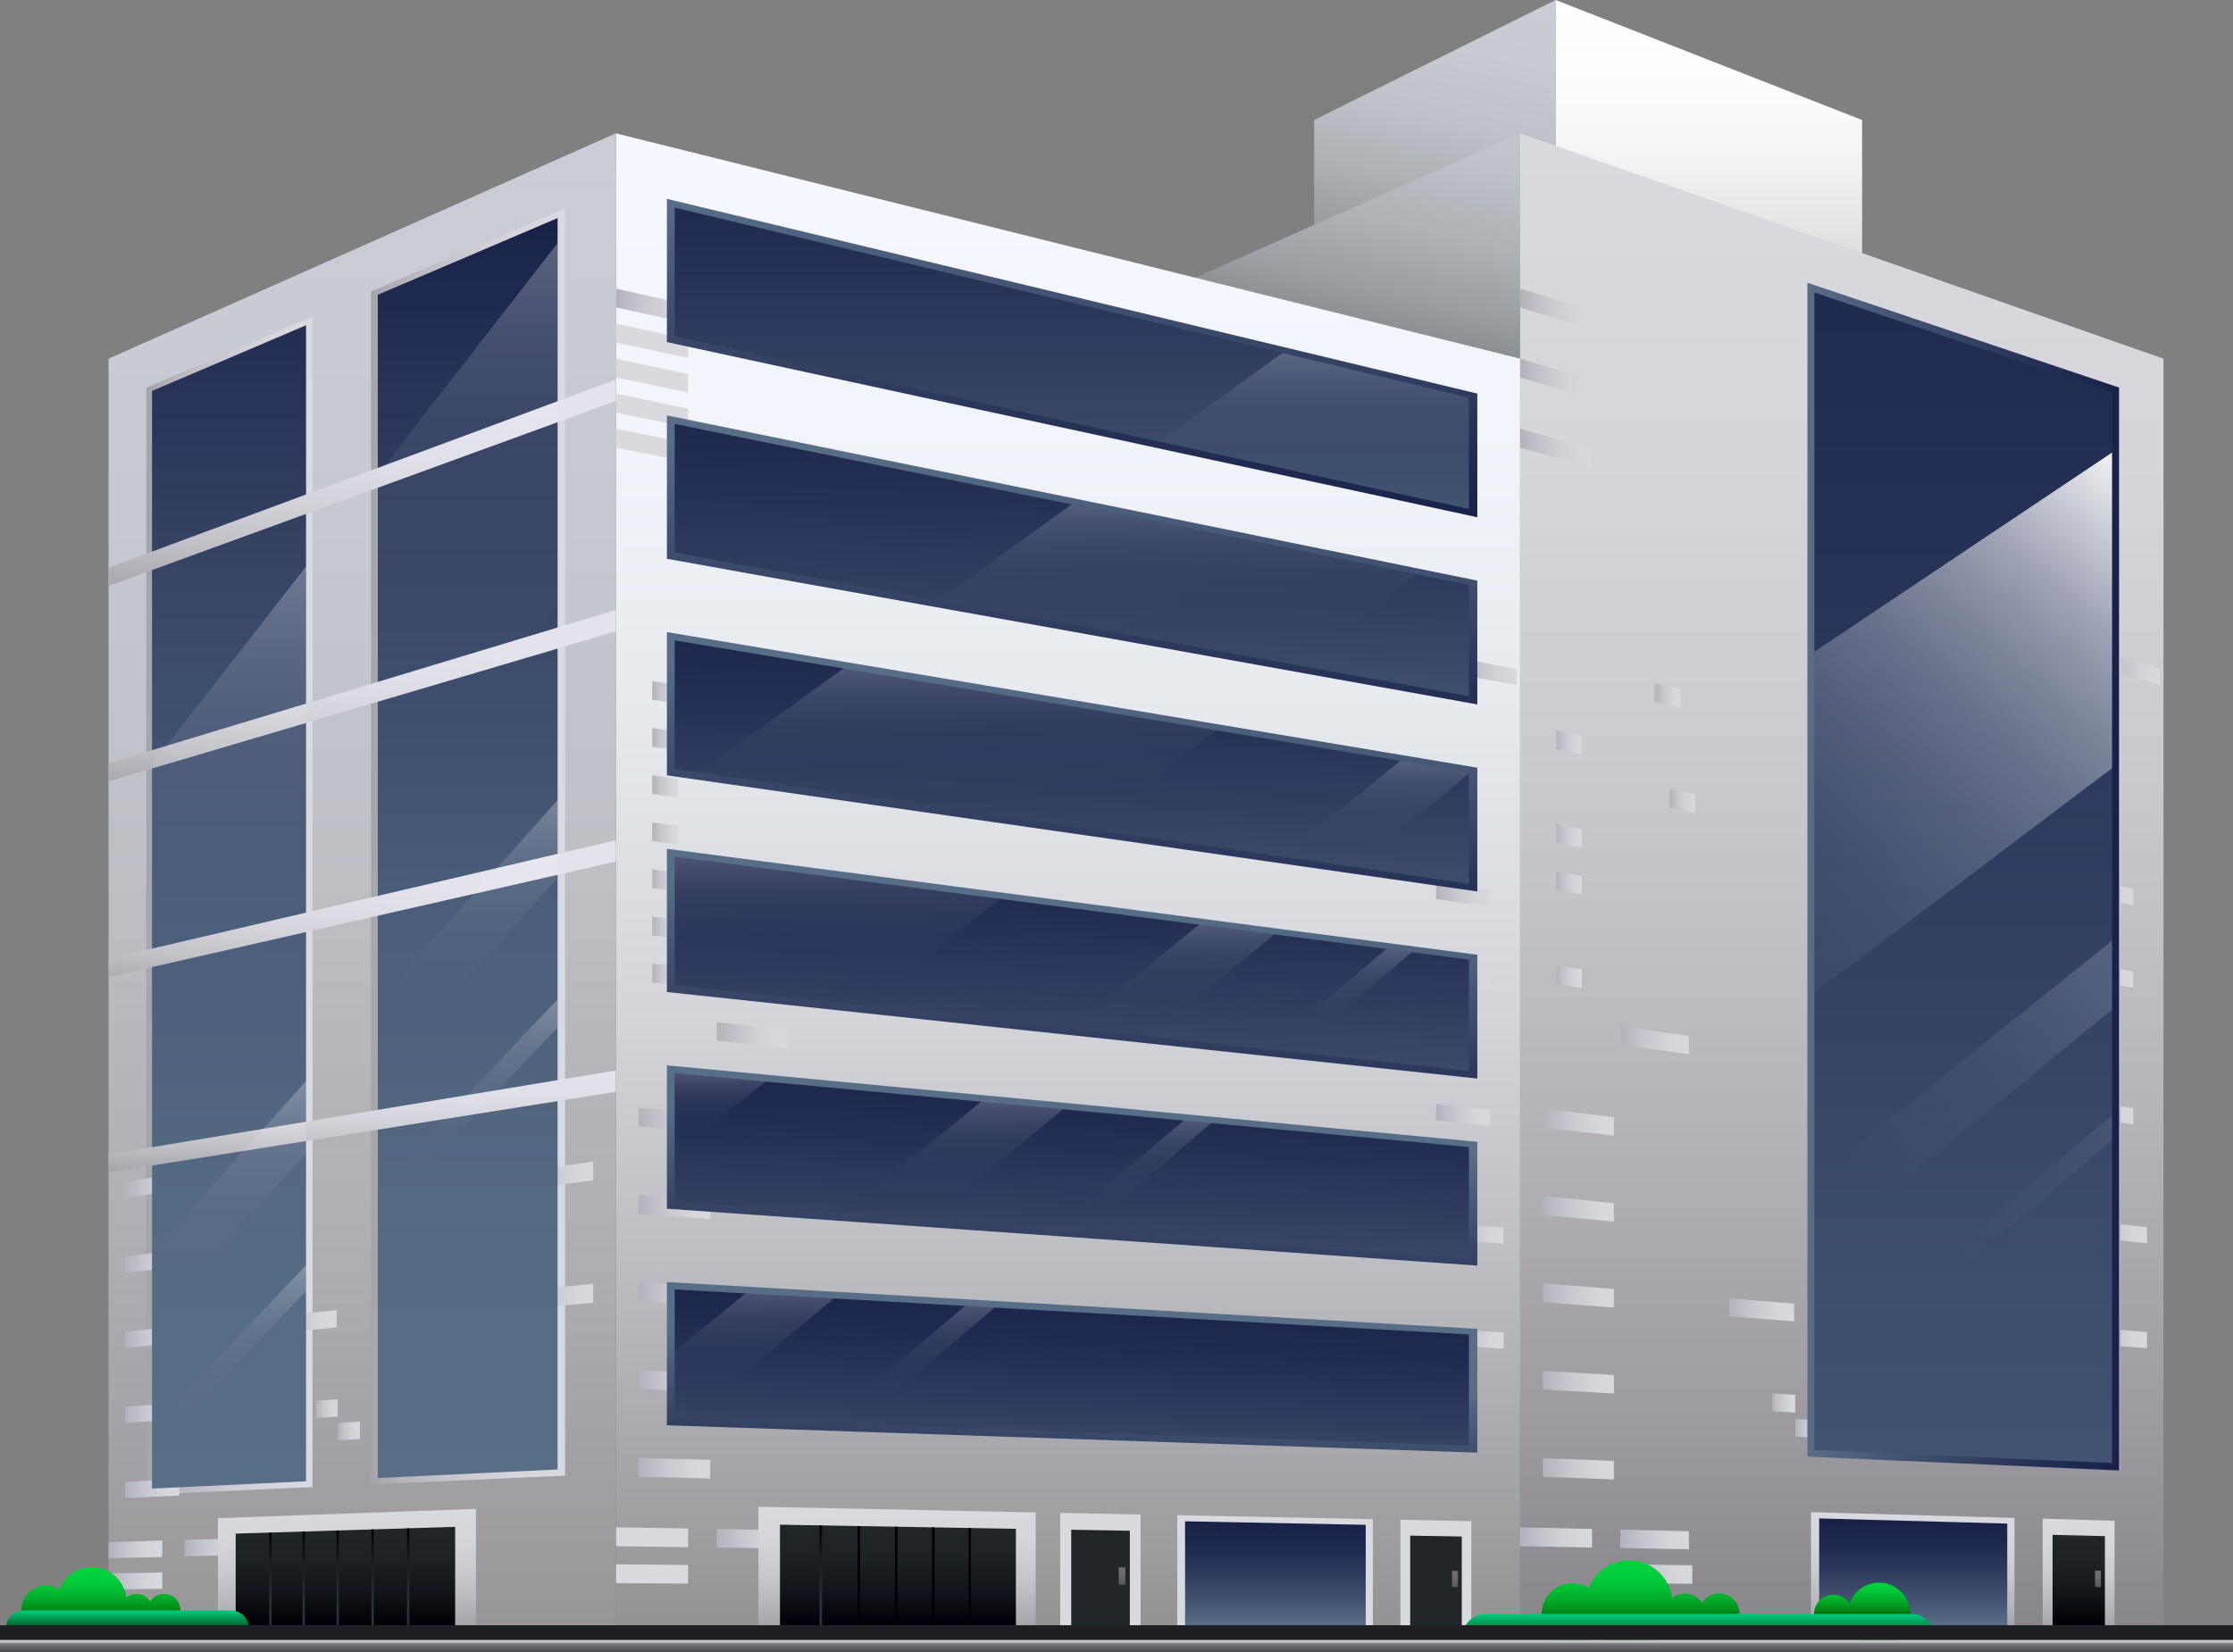 <svg width="177" height="131" viewBox="0 0 177 131" fill="none" xmlns="http://www.w3.org/2000/svg">
<rect x="0" y="0" width="177" height="131" fill="#808080" stroke="none"/>
<g id="OBJECTS" clip-path="url(#clip0_1_870)">
<path id="Vector" d="M123.313 57.353H104.167V9.516L123.313 0V57.353Z" fill="url(#paint0_linear_1_870)"/>
<path id="Vector_2" d="M147.601 57.353H123.313V0L147.601 9.516V57.353Z" fill="url(#paint1_linear_1_870)"/>
<path id="Vector_3" d="M120.494 128.87H80.287V28.438L120.494 10.571V128.87Z" fill="url(#paint2_linear_1_870)"/>
<path id="Vector_4" d="M120.495 128.87H48.813V10.571L120.495 28.438V128.87Z" fill="url(#paint3_linear_1_870)"/>
<path id="Vector_5" d="M54.54 25.631L48.813 24.377V22.873L54.54 24.158V25.631Z" fill="url(#paint4_linear_1_870)"/>
<path id="Vector_6" d="M54.54 28.378L48.813 27.154V25.651L54.54 26.905V28.378Z" fill="url(#paint5_linear_1_870)"/>
<path id="Vector_7" d="M54.54 31.125L48.813 29.93V28.438L54.54 29.652V31.125Z" fill="url(#paint6_linear_1_870)"/>
<path id="Vector_8" d="M54.54 33.872L48.813 32.718V31.215L54.54 32.399V33.872Z" fill="url(#paint7_linear_1_870)"/>
<path id="Vector_9" d="M54.54 36.62L48.813 35.495V33.992L54.54 35.146V36.62Z" fill="url(#paint8_linear_1_870)"/>
<path id="Vector_10" d="M54.54 122.669L48.813 122.589V121.096L54.54 121.186V122.669Z" fill="url(#paint9_linear_1_870)"/>
<path id="Vector_11" d="M54.54 125.555L48.813 125.516V124.022L54.54 124.082V125.555Z" fill="url(#paint10_linear_1_870)"/>
<path id="Vector_12" d="M62.351 122.768L56.813 122.699V121.226L62.351 121.315V122.768Z" fill="url(#paint11_linear_1_870)"/>
<path id="Vector_13" d="M56.297 117.224L50.61 117.085V115.592L56.297 115.751V117.224Z" fill="url(#paint12_linear_1_870)"/>
<path id="Vector_14" d="M119.184 98.611L114.936 98.292V97.008L119.184 97.337V98.611Z" fill="url(#paint13_linear_1_870)"/>
<path id="Vector_15" d="M119.184 106.922L114.936 106.693V105.399L119.184 105.648V106.922Z" fill="url(#paint14_linear_1_870)"/>
<path id="Vector_16" d="M56.297 110.366L50.61 110.137V108.644L56.297 108.893V110.366Z" fill="url(#paint15_linear_1_870)"/>
<path id="Vector_17" d="M56.297 103.508L50.61 103.199V101.706L56.297 102.035V103.508Z" fill="url(#paint16_linear_1_870)"/>
<path id="Vector_18" d="M56.297 96.65L50.61 96.262V94.769L56.297 95.177V96.65Z" fill="url(#paint17_linear_1_870)"/>
<path id="Vector_19" d="M70.947 104.304L65.617 104.016V102.572L70.947 102.881V104.304Z" fill="url(#paint18_linear_1_870)"/>
<path id="Vector_20" d="M62.351 83.063L56.813 82.506V81.043L62.351 81.61V83.063Z" fill="url(#paint19_linear_1_870)"/>
<path id="Vector_21" d="M120.217 54.317L115.989 53.531V52.247L120.217 53.043V54.317Z" fill="url(#paint20_linear_1_870)"/>
<path id="Vector_22" d="M118.113 89.234L113.835 88.826V87.532L118.113 87.96V89.234Z" fill="url(#paint21_linear_1_870)"/>
<path id="Vector_23" d="M118.113 71.895L113.835 71.288V69.994L118.113 70.611V71.895Z" fill="url(#paint22_linear_1_870)"/>
<path id="Vector_24" d="M118.113 78.435L113.835 77.897V76.603L118.113 77.151V78.435Z" fill="url(#paint23_linear_1_870)"/>
<path id="Vector_25" d="M71.046 111.66L69.15 111.59V110.157L71.046 110.237V111.66Z" fill="url(#paint24_linear_1_870)"/>
<path id="Vector_26" d="M53.736 78.116L51.701 77.897V76.404L53.736 76.633V78.116Z" fill="url(#paint25_linear_1_870)"/>
<path id="Vector_27" d="M53.736 74.394L51.701 74.155V72.672L53.736 72.91V74.394Z" fill="url(#paint26_linear_1_870)"/>
<path id="Vector_28" d="M53.736 70.671L51.701 70.422V68.929L53.736 69.188V70.671Z" fill="url(#paint27_linear_1_870)"/>
<path id="Vector_29" d="M53.736 66.958L51.701 66.689V65.196L53.736 65.475V66.958Z" fill="url(#paint28_linear_1_870)"/>
<path id="Vector_30" d="M53.736 63.236L51.701 62.947V61.464L53.736 61.752V63.236Z" fill="url(#paint29_linear_1_870)"/>
<path id="Vector_31" d="M53.736 59.513L51.701 59.214V57.721L53.736 58.03V59.513Z" fill="url(#paint30_linear_1_870)"/>
<path id="Vector_32" d="M53.736 55.8L51.701 55.482V53.989L53.736 54.317V55.8Z" fill="url(#paint31_linear_1_870)"/>
<path id="Vector_33" d="M72.922 113.681L71.046 113.621V112.198L72.922 112.257V113.681Z" fill="url(#paint32_linear_1_870)"/>
<path id="Vector_34" d="M56.297 89.792L50.61 89.324V87.831L56.297 88.319V89.792Z" fill="url(#paint33_linear_1_870)"/>
<path id="Vector_35" d="M82.093 128.87H60.118V119.464L82.093 119.912V128.87Z" fill="url(#paint34_linear_1_870)"/>
<path id="Vector_36" d="M80.525 128.87H61.825V120.887L80.525 121.215V128.87Z" fill="url(#paint35_linear_1_870)"/>
<path id="Vector_37" d="M90.411 128.87H84.039V119.951L90.411 120.081V128.87Z" fill="url(#paint36_linear_1_870)"/>
<path id="Vector_38" d="M89.557 128.87H84.912V121.285L89.557 121.365V128.87Z" fill="url(#paint37_linear_1_870)"/>
<path id="Vector_39" d="M89.2 125.645H88.674V124.271H89.2V125.645Z" fill="url(#paint38_linear_1_870)"/>
<path id="Vector_40" d="M116.624 128.87H111.006V120.499L116.624 120.609V128.87Z" fill="url(#paint39_linear_1_870)"/>
<path id="Vector_41" d="M115.869 128.87H111.78V121.753L115.869 121.823V128.87Z" fill="url(#paint40_linear_1_870)"/>
<path id="Vector_42" d="M115.562 125.844L115.095 125.834V124.55H115.562V125.844Z" fill="url(#paint41_linear_1_870)"/>
<path id="Vector_43" d="M65.16 120.947H64.962V128.87H65.16V120.947Z" fill="url(#paint42_linear_1_870)"/>
<path id="Vector_44" d="M68.178 120.997H67.979V128.87H68.178V120.997Z" fill="url(#paint43_linear_1_870)"/>
<path id="Vector_45" d="M71.145 121.046H70.947V128.87H71.145V121.046Z" fill="url(#paint44_linear_1_870)"/>
<path id="Vector_46" d="M74.073 121.096H73.875V128.87H74.073V121.096Z" fill="url(#paint45_linear_1_870)"/>
<path id="Vector_47" d="M76.962 121.146H76.773V128.87H76.962V121.146Z" fill="url(#paint46_linear_1_870)"/>
<path id="Vector_48" d="M93.319 128.87H108.822V120.449L93.319 120.131V128.87Z" fill="url(#paint47_linear_1_870)"/>
<path id="Vector_49" d="M93.934 128.87H108.256V120.897L93.934 120.618V128.87Z" fill="url(#paint48_linear_1_870)"/>
<path id="Vector_50" d="M52.863 27.124L117.1 41.009V31.205L52.863 15.767V27.124Z" fill="url(#paint49_linear_1_870)"/>
<path id="Vector_51" d="M116.435 40.352L53.478 26.656V16.463L116.435 31.523V40.352Z" fill="url(#paint50_linear_1_870)"/>
<path id="Vector_52" d="M52.863 44.304L117.1 55.85V46.035L52.863 32.937V44.304Z" fill="url(#paint51_linear_1_870)"/>
<path id="Vector_53" d="M116.435 55.203L53.478 43.816V33.614L116.435 46.374V55.203Z" fill="url(#paint52_linear_1_870)"/>
<path id="Vector_54" d="M52.863 61.474L117.1 70.681V60.867L52.863 50.117V61.474Z" fill="url(#paint53_linear_1_870)"/>
<path id="Vector_55" d="M116.435 70.064L53.478 60.966V50.774L116.435 61.235V70.064Z" fill="url(#paint54_linear_1_870)"/>
<path id="Vector_56" d="M52.863 78.654L117.1 85.512V75.698L52.863 67.297V78.654Z" fill="url(#paint55_linear_1_870)"/>
<path id="Vector_57" d="M116.435 84.915L53.478 78.116V67.924L116.435 76.086V84.915Z" fill="url(#paint56_linear_1_870)"/>
<path id="Vector_58" d="M52.863 95.834L117.1 100.343V90.529L52.863 84.467V95.834Z" fill="url(#paint57_linear_1_870)"/>
<path id="Vector_59" d="M116.435 99.775L53.478 95.276V85.084L116.435 90.946V99.775Z" fill="url(#paint58_linear_1_870)"/>
<path id="Vector_60" d="M52.863 113.004L117.1 115.174V105.359L52.863 101.647V113.004Z" fill="url(#paint59_linear_1_870)"/>
<path id="Vector_61" d="M116.435 114.626L53.478 112.426V102.234L116.435 105.807V114.626Z" fill="url(#paint60_linear_1_870)"/>
<g id="Group" opacity="0.21">
<path id="Vector_62" d="M53.478 78.116L68.426 79.739L79.274 71.268L53.478 67.924V78.116Z" fill="url(#paint61_linear_1_870)"/>
<path id="Vector_63" d="M73.647 96.72L84.247 87.95L77.786 87.343L66.868 96.232L73.647 96.72Z" fill="url(#paint62_linear_1_870)"/>
<path id="Vector_64" d="M116.435 40.352V31.523L101.656 27.99L91.88 35.007L116.435 40.352Z" fill="url(#paint63_linear_1_870)"/>
<path id="Vector_65" d="M107.443 68.76L116.435 61.334V61.235L110.996 60.329L101.656 67.924L107.443 68.76Z" fill="url(#paint64_linear_1_870)"/>
<path id="Vector_66" d="M95.036 73.319L84.952 81.52L91.205 82.197L101.011 74.085L95.036 73.319Z" fill="url(#paint65_linear_1_870)"/>
<path id="Vector_67" d="M116.435 69.686L116.058 70.004L116.435 70.064V69.686Z" fill="url(#paint66_linear_1_870)"/>
<path id="Vector_68" d="M102.986 52.774L112.266 45.538L84.952 39.994L74.381 47.599L102.986 52.774Z" fill="url(#paint67_linear_1_870)"/>
<path id="Vector_69" d="M86.391 65.724L96.406 57.91L66.868 52.993L55.394 61.245L86.391 65.724Z" fill="url(#paint68_linear_1_870)"/>
<path id="Vector_70" d="M76.495 103.538L65.508 112.845L67.969 112.934L78.838 103.667L76.495 103.538Z" fill="url(#paint69_linear_1_870)"/>
<path id="Vector_71" d="M109.884 75.24L100.495 83.193L102.599 83.422L111.899 75.499L109.884 75.24Z" fill="url(#paint70_linear_1_870)"/>
<path id="Vector_72" d="M93.835 88.836L83.691 97.436L85.974 97.596L96.009 89.046L93.835 88.836Z" fill="url(#paint71_linear_1_870)"/>
<path id="Vector_73" d="M59.096 102.552L53.478 107.131V112.427L54.6 112.466L66.103 102.951L59.096 102.552Z" fill="url(#paint72_linear_1_870)"/>
<path id="Vector_74" d="M60.704 85.751L53.478 85.084V91.395L60.704 85.751Z" fill="url(#paint73_linear_1_870)"/>
</g>
<path id="Vector_75" d="M171.491 128.87H120.495V10.571L171.491 28.438V128.87Z" fill="url(#paint74_linear_1_870)"/>
<path id="Vector_76" d="M126.192 26.138L120.495 24.377V22.873L126.192 24.665V26.138Z" fill="url(#paint75_linear_1_870)"/>
<path id="Vector_77" d="M126.192 31.603L120.495 29.93V28.438L126.192 30.13V31.603Z" fill="url(#paint76_linear_1_870)"/>
<path id="Vector_78" d="M126.192 37.067L120.495 35.495V33.992L126.192 35.594V37.067Z" fill="url(#paint77_linear_1_870)"/>
<path id="Vector_79" d="M126.192 122.699L120.495 122.589V121.096L126.192 121.226V122.699Z" fill="url(#paint78_linear_1_870)"/>
<path id="Vector_80" d="M134.142 125.575L128.435 125.516V124.022L134.142 124.102V125.575Z" fill="url(#paint79_linear_1_870)"/>
<path id="Vector_81" d="M133.874 122.838L128.435 122.739V121.275L133.874 121.405V122.838Z" fill="url(#paint80_linear_1_870)"/>
<path id="Vector_82" d="M127.929 117.294L122.291 117.095V115.612L127.929 115.831V117.294Z" fill="url(#paint81_linear_1_870)"/>
<path id="Vector_83" d="M170.181 98.571L165.903 98.123V96.829L170.181 97.297V98.571Z" fill="url(#paint82_linear_1_870)"/>
<path id="Vector_84" d="M170.181 106.892L165.903 106.564V105.27L170.181 105.618V106.892Z" fill="url(#paint83_linear_1_870)"/>
<path id="Vector_85" d="M127.929 110.485L122.291 110.167V108.684L127.929 109.022V110.485Z" fill="url(#paint84_linear_1_870)"/>
<path id="Vector_86" d="M127.929 103.667L122.291 103.239V101.746L127.929 102.204V103.667Z" fill="url(#paint85_linear_1_870)"/>
<path id="Vector_87" d="M127.929 96.859L122.291 96.311V94.818L127.929 95.396V96.859Z" fill="url(#paint86_linear_1_870)"/>
<path id="Vector_88" d="M142.212 104.762L137.05 104.364V102.941L142.212 103.359V104.762Z" fill="url(#paint87_linear_1_870)"/>
<path id="Vector_89" d="M133.874 83.581L128.435 82.824V81.361L133.874 82.147V83.581Z" fill="url(#paint88_linear_1_870)"/>
<path id="Vector_90" d="M171.214 54.297L166.956 53.192V51.898L171.214 53.023V54.297Z" fill="url(#paint89_linear_1_870)"/>
<path id="Vector_91" d="M169.099 89.145L164.792 88.548V87.254L169.099 87.861V89.145Z" fill="url(#paint90_linear_1_870)"/>
<path id="Vector_92" d="M169.099 71.756L164.792 70.9V69.606L169.099 70.472V71.756Z" fill="url(#paint91_linear_1_870)"/>
<path id="Vector_93" d="M169.099 78.315L164.792 77.559V76.255L169.099 77.031V78.315Z" fill="url(#paint92_linear_1_870)"/>
<path id="Vector_94" d="M142.301 111.989L140.484 111.889V110.476L142.301 110.585V111.989Z" fill="url(#paint93_linear_1_870)"/>
<path id="Vector_95" d="M125.388 78.325L123.363 78.017V76.534L125.388 76.852V78.325Z" fill="url(#paint94_linear_1_870)"/>
<path id="Vector_96" d="M125.388 70.92L123.363 70.561V69.078L125.388 69.447V70.92Z" fill="url(#paint95_linear_1_870)"/>
<path id="Vector_97" d="M125.388 67.217L123.363 66.839V65.356L125.388 65.734V67.217Z" fill="url(#paint96_linear_1_870)"/>
<path id="Vector_98" d="M134.37 64.45L132.345 64.052V62.569L134.37 62.977V64.45Z" fill="url(#paint97_linear_1_870)"/>
<path id="Vector_99" d="M125.388 59.801L123.363 59.383V57.9L125.388 58.328V59.801Z" fill="url(#paint98_linear_1_870)"/>
<path id="Vector_100" d="M133.179 56.099L131.155 55.661V54.178L133.179 54.626V56.099Z" fill="url(#paint99_linear_1_870)"/>
<path id="Vector_101" d="M144.107 113.989L142.301 113.9V112.506L144.107 112.596V113.989Z" fill="url(#paint100_linear_1_870)"/>
<path id="Vector_102" d="M127.929 90.041L122.291 89.384V87.891L127.929 88.577V90.041Z" fill="url(#paint101_linear_1_870)"/>
<path id="Vector_103" d="M167.611 128.87H161.913V120.409L167.611 120.579V128.87Z" fill="url(#paint102_linear_1_870)"/>
<path id="Vector_104" d="M166.846 128.87H162.698V121.693L166.846 121.793V128.87Z" fill="url(#paint103_linear_1_870)"/>
<path id="Vector_105" d="M166.529 125.824H166.062V124.53H166.529V125.824Z" fill="url(#paint104_linear_1_870)"/>
<path id="Vector_106" d="M143.551 128.87H159.68V120.349L143.551 119.892V128.87Z" fill="url(#paint105_linear_1_870)"/>
<path id="Vector_107" d="M144.197 128.87H159.105V120.798L144.197 120.389V128.87Z" fill="url(#paint106_linear_1_870)"/>
<path id="Vector_108" d="M143.283 115.502L168.087 116.557V30.866L143.283 22.495V115.502Z" fill="url(#paint107_linear_1_870)"/>
<path id="Vector_109" d="M143.263 22.416V115.492L167.968 116.587V30.727L143.263 22.416Z" fill="url(#paint108_linear_1_870)"/>
<path id="Vector_110" d="M167.412 116L143.819 114.955V23.192L167.412 31.125V116Z" fill="url(#paint109_linear_1_870)"/>
<path id="Vector_111" d="M143.819 110.585L167.412 90.379V88.428L143.819 108.475V110.585ZM143.819 51.669V78.723L167.412 60.906V35.883L143.819 51.669ZM143.819 99.407L167.412 80.037V74.593L143.819 93.514V99.407Z" fill="url(#paint110_linear_1_870)"/>
<path id="Vector_112" d="M48.813 128.87H8.605V28.438L48.813 10.571V128.87Z" fill="url(#paint111_linear_1_870)"/>
<path id="Vector_113" d="M29.409 23.113V117.692L44.793 116.995V16.513L29.409 23.113Z" fill="url(#paint112_linear_1_870)"/>
<path id="Vector_114" d="M11.593 118.498L24.774 117.901V25.093L11.593 30.737V118.498Z" fill="url(#paint113_linear_1_870)"/>
<path id="Vector_115" d="M12.863 123.445L8.605 123.545V122.271L12.863 122.141V123.445Z" fill="url(#paint114_linear_1_870)"/>
<path id="Vector_116" d="M12.863 125.973L8.605 126.023V124.749L12.863 124.669V125.973Z" fill="url(#paint115_linear_1_870)"/>
<path id="Vector_117" d="M19.116 123.296L14.63 123.395V122.092L19.116 121.962V123.296Z" fill="url(#paint116_linear_1_870)"/>
<path id="Vector_118" d="M14.223 118.578L9.916 118.767V117.483L14.223 117.274V118.578Z" fill="url(#paint117_linear_1_870)"/>
<path id="Vector_119" d="M47.027 93.584L41.419 94.331V92.877L47.027 92.101V93.584Z" fill="url(#paint118_linear_1_870)"/>
<path id="Vector_120" d="M47.027 103.279L41.419 103.817V102.363L47.027 101.786V103.279Z" fill="url(#paint119_linear_1_870)"/>
<path id="Vector_121" d="M14.223 112.516L9.916 112.815V111.541L14.223 111.212V112.516Z" fill="url(#paint120_linear_1_870)"/>
<path id="Vector_122" d="M14.223 106.454L9.916 106.872V105.588L14.223 105.15V106.454Z" fill="url(#paint121_linear_1_870)"/>
<path id="Vector_123" d="M14.223 100.393L9.916 100.92V99.636L14.223 99.089V100.393Z" fill="url(#paint122_linear_1_870)"/>
<path id="Vector_124" d="M26.68 105.25L21.895 105.708V104.364L26.68 103.876V105.25Z" fill="url(#paint123_linear_1_870)"/>
<path id="Vector_125" d="M26.769 112.317L25.042 112.426V111.063L26.769 110.943V112.317Z" fill="url(#paint124_linear_1_870)"/>
<path id="Vector_126" d="M28.526 114.089L26.769 114.198V112.825L28.526 112.705V114.089Z" fill="url(#paint125_linear_1_870)"/>
<path id="Vector_127" d="M14.223 94.331L9.916 94.968V93.694L14.223 93.027V94.331Z" fill="url(#paint126_linear_1_870)"/>
<path id="Vector_128" d="M12.05 118.021L24.258 117.443V25.79L12.05 30.996V118.021ZM29.945 23.371V117.184L44.198 116.508V17.29L29.945 23.371Z" fill="url(#paint127_linear_1_870)"/>
<path id="Vector_129" d="M37.727 128.87H17.27V120.369L37.727 119.633V128.87Z" fill="url(#paint128_linear_1_870)"/>
<path id="Vector_130" d="M36.079 128.87H18.68V121.594L36.079 121.056V128.87Z" fill="url(#paint129_linear_1_870)"/>
<path id="Vector_131" d="M21.518 121.514H21.34V128.88H21.518V121.514Z" fill="url(#paint130_linear_1_870)"/>
<path id="Vector_132" d="M24.158 121.425H23.98V128.87H24.158V121.425Z" fill="url(#paint131_linear_1_870)"/>
<path id="Vector_133" d="M26.858 121.345H26.679V128.87H26.858V121.345Z" fill="url(#paint132_linear_1_870)"/>
<path id="Vector_134" d="M29.627 121.255H29.439V128.87H29.627V121.255Z" fill="url(#paint133_linear_1_870)"/>
<path id="Vector_135" d="M32.446 121.176H32.258V128.87H32.446V121.176Z" fill="url(#paint134_linear_1_870)"/>
<path id="Vector_136" d="M48.813 86.567L8.605 92.957V91.524L48.813 84.875V86.567Z" fill="url(#paint135_linear_1_870)"/>
<path id="Vector_137" d="M48.813 68.312L8.605 77.459V76.016L48.813 66.62V68.312Z" fill="url(#paint136_linear_1_870)"/>
<path id="Vector_138" d="M48.813 50.057L8.605 61.951V60.518L48.813 48.355V50.057Z" fill="url(#paint137_linear_1_870)"/>
<path id="Vector_139" d="M48.813 31.792L8.605 46.454V45.01L48.813 30.1V31.792Z" fill="url(#paint138_linear_1_870)"/>
<g id="Group_2" opacity="0.28">
<path id="Vector_140" d="M12.05 85.651L24.268 71.288V44.901L12.05 60.598V85.651Z" fill="url(#paint139_linear_1_870)"/>
<path id="Vector_141" d="M29.945 64.609L44.188 47.847V19.29L29.945 37.605V64.609Z" fill="url(#paint140_linear_1_870)"/>
<path id="Vector_142" d="M29.945 85.243L44.188 69.676V63.455L29.945 79.371V85.243Z" fill="url(#paint141_linear_1_870)"/>
<path id="Vector_143" d="M24.268 85.701L12.05 99.338V104.792L24.268 91.454V85.701Z" fill="url(#paint142_linear_1_870)"/>
<path id="Vector_144" d="M44.188 79.251L29.945 94.301V96.411L44.188 81.481V79.251Z" fill="url(#paint143_linear_1_870)"/>
<path id="Vector_145" d="M24.268 100.293L12.05 113.193V115.154L24.268 102.354V100.293Z" fill="url(#paint144_linear_1_870)"/>
</g>
<path id="Vector_146" d="M148.941 125.476C147.859 125.476 146.946 126.173 146.608 127.148C146.34 126.72 145.864 126.431 145.318 126.431C144.474 126.431 143.79 127.118 143.79 127.964C143.79 128.81 144.474 129.497 145.318 129.497C145.864 129.497 146.34 129.208 146.608 128.78C146.946 129.746 147.859 130.453 148.941 130.453C150.311 130.453 151.422 129.338 151.422 127.964C151.422 126.591 150.311 125.476 148.941 125.476Z" fill="url(#paint145_linear_1_870)"/>
<path id="Vector_147" d="M136.256 126.342C135.69 126.342 135.184 126.64 134.896 127.088C134.608 126.64 134.102 126.342 133.536 126.342C133.159 126.342 132.822 126.471 132.544 126.69C132.316 125.008 130.876 123.714 129.14 123.714C127.68 123.714 126.43 124.63 125.934 125.914C125.556 125.675 125.11 125.525 124.633 125.525C123.293 125.525 122.202 126.62 122.202 127.964C122.202 129.308 123.293 130.403 124.633 130.403C125.417 130.403 126.112 130.024 126.559 129.437C127.184 130.154 128.107 130.612 129.14 130.612C130.44 130.612 131.571 129.885 132.157 128.82C132.445 129.288 132.951 129.596 133.536 129.596C134.122 129.596 134.608 129.298 134.896 128.85C135.184 129.298 135.69 129.596 136.256 129.596C137.149 129.596 137.884 128.87 137.884 127.964C137.884 127.058 137.159 126.332 136.256 126.332V126.342Z" fill="url(#paint146_linear_1_870)"/>
<path id="Vector_148" d="M117.745 127.964H151.521C152.514 127.964 153.318 128.77 153.318 129.766V129.985H115.939V129.766C115.939 128.77 116.743 127.964 117.735 127.964H117.745Z" fill="url(#paint147_linear_1_870)"/>
<path id="Vector_149" d="M13.002 126.372C12.546 126.372 12.139 126.61 11.91 126.969C11.672 126.61 11.275 126.372 10.819 126.372C10.511 126.372 10.243 126.481 10.015 126.65C9.826 125.297 8.675 124.251 7.275 124.251C6.094 124.251 5.102 124.988 4.695 126.023C4.387 125.824 4.03 125.715 3.643 125.715C2.561 125.715 1.687 126.591 1.687 127.676C1.687 128.76 2.561 129.636 3.643 129.636C4.278 129.636 4.834 129.328 5.191 128.86C5.697 129.437 6.442 129.806 7.265 129.806C8.308 129.806 9.221 129.218 9.697 128.362C9.925 128.741 10.332 128.989 10.809 128.989C11.285 128.989 11.672 128.751 11.9 128.392C12.139 128.751 12.536 128.989 12.992 128.989C13.717 128.989 14.303 128.402 14.303 127.676C14.303 126.949 13.717 126.362 12.992 126.362L13.002 126.372Z" fill="url(#paint148_linear_1_870)"/>
<path id="Vector_150" d="M1.906 127.686H18.293C19.096 127.686 19.742 128.333 19.742 129.139V129.318H0.457V129.139C0.457 128.333 1.102 127.686 1.906 127.686Z" fill="url(#paint149_linear_1_870)"/>
<path id="Vector_151" d="M177 130.025H0V131H177V130.025Z" fill="url(#paint150_linear_1_870)"/>
<path id="Vector_152" d="M177 130.025H0V130.283H177V130.025Z" fill="url(#paint151_linear_1_870)"/>
<path id="Vector_153" d="M177 128.86H0V130.014H177V128.86Z" fill="#1E1F22"/>
</g>
<defs>
<linearGradient id="paint0_linear_1_870" x1="115.939" y1="23.63" x2="121.757" y2="-2.183" gradientUnits="userSpaceOnUse">
<stop stop-color="#838A8A"/>
<stop offset="0.13" stop-color="#979DA0"/>
<stop offset="0.31" stop-color="#ADB2B7"/>
<stop offset="0.51" stop-color="#BDC1C8"/>
<stop offset="0.73" stop-color="#C7CAD1"/>
<stop offset="1" stop-color="#CACDD5"/>
</linearGradient>
<linearGradient id="paint1_linear_1_870" x1="135.462" y1="57.353" x2="135.462" y2="0" gradientUnits="userSpaceOnUse">
<stop stop-color="#D5D0D4"/>
<stop offset="0.55" stop-color="#BEC4C6"/>
<stop offset="0.58" stop-color="#C7CDCE"/>
<stop offset="0.67" stop-color="#E0E2E3"/>
<stop offset="0.77" stop-color="#F1F2F3"/>
<stop offset="0.87" stop-color="#FBFCFC"/>
<stop offset="1" stop-color="white"/>
</linearGradient>
<linearGradient id="paint2_linear_1_870" x1="111.75" y1="27.97" x2="118.486" y2="-1.943" gradientUnits="userSpaceOnUse">
<stop stop-color="#838A8A"/>
<stop offset="0.13" stop-color="#979DA0"/>
<stop offset="0.31" stop-color="#ADB2B7"/>
<stop offset="0.51" stop-color="#BDC1C8"/>
<stop offset="0.73" stop-color="#C7CAD1"/>
<stop offset="1" stop-color="#CACDD5"/>
</linearGradient>
<linearGradient id="paint3_linear_1_870" x1="84.654" y1="128.87" x2="84.654" y2="10.571" gradientUnits="userSpaceOnUse">
<stop stop-color="#939396"/>
<stop offset="0.02" stop-color="#97979A"/>
<stop offset="0.22" stop-color="#B9BABE"/>
<stop offset="0.41" stop-color="#D3D5DA"/>
<stop offset="0.61" stop-color="#E6E9EE"/>
<stop offset="0.8" stop-color="#F1F5FB"/>
<stop offset="1" stop-color="#F5F9FF"/>
</linearGradient>
<linearGradient id="paint4_linear_1_870" x1="46.63" y1="24.257" x2="55.215" y2="24.257" gradientUnits="userSpaceOnUse">
<stop stop-color="#95959D"/>
<stop offset="0.03" stop-color="#9999A0"/>
<stop offset="0.27" stop-color="#B4B4BC"/>
<stop offset="0.51" stop-color="#C8C8D0"/>
<stop offset="0.76" stop-color="#D5D5DC"/>
<stop offset="1" stop-color="#D9D9E0"/>
</linearGradient>
<linearGradient id="paint5_linear_1_870" x1="2.05067e-05" y1="27.014" x2="0.993" y2="27.014" gradientUnits="userSpaceOnUse">
<stop stop-color="#95959D"/>
<stop offset="0.03" stop-color="#9999A0"/>
<stop offset="0.27" stop-color="#B4B4BC"/>
<stop offset="0.51" stop-color="#C8C8D0"/>
<stop offset="0.76" stop-color="#D5D5DC"/>
<stop offset="1" stop-color="#D9D9E0"/>
</linearGradient>
<linearGradient id="paint6_linear_1_870" x1="2.05067e-05" y1="29.781" x2="0.993" y2="29.781" gradientUnits="userSpaceOnUse">
<stop stop-color="#95959D"/>
<stop offset="0.03" stop-color="#9999A0"/>
<stop offset="0.27" stop-color="#B4B4BC"/>
<stop offset="0.51" stop-color="#C8C8D0"/>
<stop offset="0.76" stop-color="#D5D5DC"/>
<stop offset="1" stop-color="#D9D9E0"/>
</linearGradient>
<linearGradient id="paint7_linear_1_870" x1="2.05067e-05" y1="32.548" x2="0.993" y2="32.548" gradientUnits="userSpaceOnUse">
<stop stop-color="#95959D"/>
<stop offset="0.03" stop-color="#9999A0"/>
<stop offset="0.27" stop-color="#B4B4BC"/>
<stop offset="0.51" stop-color="#C8C8D0"/>
<stop offset="0.76" stop-color="#D5D5DC"/>
<stop offset="1" stop-color="#D9D9E0"/>
</linearGradient>
<linearGradient id="paint8_linear_1_870" x1="2.05067e-05" y1="35.306" x2="0.993" y2="35.306" gradientUnits="userSpaceOnUse">
<stop stop-color="#95959D"/>
<stop offset="0.03" stop-color="#9999A0"/>
<stop offset="0.27" stop-color="#B4B4BC"/>
<stop offset="0.51" stop-color="#C8C8D0"/>
<stop offset="0.76" stop-color="#D5D5DC"/>
<stop offset="1" stop-color="#D9D9E0"/>
</linearGradient>
<linearGradient id="paint9_linear_1_870" x1="2.05067e-05" y1="121.883" x2="0.993" y2="121.883" gradientUnits="userSpaceOnUse">
<stop stop-color="#95959D"/>
<stop offset="0.03" stop-color="#9999A0"/>
<stop offset="0.27" stop-color="#B4B4BC"/>
<stop offset="0.51" stop-color="#C8C8D0"/>
<stop offset="0.76" stop-color="#D5D5DC"/>
<stop offset="1" stop-color="#D9D9E0"/>
</linearGradient>
<linearGradient id="paint10_linear_1_870" x1="2.05067e-05" y1="124.789" x2="0.993" y2="124.789" gradientUnits="userSpaceOnUse">
<stop stop-color="#95959D"/>
<stop offset="0.03" stop-color="#9999A0"/>
<stop offset="0.27" stop-color="#B4B4BC"/>
<stop offset="0.51" stop-color="#C8C8D0"/>
<stop offset="0.76" stop-color="#D5D5DC"/>
<stop offset="1" stop-color="#D9D9E0"/>
</linearGradient>
<linearGradient id="paint11_linear_1_870" x1="54.709" y1="122.002" x2="63.006" y2="122.002" gradientUnits="userSpaceOnUse">
<stop stop-color="#95959D"/>
<stop offset="0.03" stop-color="#9999A0"/>
<stop offset="0.27" stop-color="#B4B4BC"/>
<stop offset="0.51" stop-color="#C8C8D0"/>
<stop offset="0.76" stop-color="#D5D5DC"/>
<stop offset="1" stop-color="#D9D9E0"/>
</linearGradient>
<linearGradient id="paint12_linear_1_870" x1="48.446" y1="116.408" x2="56.972" y2="116.408" gradientUnits="userSpaceOnUse">
<stop stop-color="#95959D"/>
<stop offset="0.03" stop-color="#9999A0"/>
<stop offset="0.27" stop-color="#B4B4BC"/>
<stop offset="0.51" stop-color="#C8C8D0"/>
<stop offset="0.76" stop-color="#D5D5DC"/>
<stop offset="1" stop-color="#D9D9E0"/>
</linearGradient>
<linearGradient id="paint13_linear_1_870" x1="113.318" y1="97.805" x2="119.691" y2="97.805" gradientUnits="userSpaceOnUse">
<stop stop-color="#95959D"/>
<stop offset="0.03" stop-color="#9999A0"/>
<stop offset="0.27" stop-color="#B4B4BC"/>
<stop offset="0.51" stop-color="#C8C8D0"/>
<stop offset="0.76" stop-color="#D5D5DC"/>
<stop offset="1" stop-color="#D9D9E0"/>
</linearGradient>
<linearGradient id="paint14_linear_1_870" x1="113.318" y1="106.166" x2="119.691" y2="106.166" gradientUnits="userSpaceOnUse">
<stop stop-color="#95959D"/>
<stop offset="0.03" stop-color="#9999A0"/>
<stop offset="0.27" stop-color="#B4B4BC"/>
<stop offset="0.51" stop-color="#C8C8D0"/>
<stop offset="0.76" stop-color="#D5D5DC"/>
<stop offset="1" stop-color="#D9D9E0"/>
</linearGradient>
<linearGradient id="paint15_linear_1_870" x1="48.446" y1="109.51" x2="56.972" y2="109.51" gradientUnits="userSpaceOnUse">
<stop stop-color="#95959D"/>
<stop offset="0.03" stop-color="#9999A0"/>
<stop offset="0.27" stop-color="#B4B4BC"/>
<stop offset="0.51" stop-color="#C8C8D0"/>
<stop offset="0.76" stop-color="#D5D5DC"/>
<stop offset="1" stop-color="#D9D9E0"/>
</linearGradient>
<linearGradient id="paint16_linear_1_870" x1="48.446" y1="102.612" x2="56.972" y2="102.612" gradientUnits="userSpaceOnUse">
<stop stop-color="#95959D"/>
<stop offset="0.03" stop-color="#9999A0"/>
<stop offset="0.27" stop-color="#B4B4BC"/>
<stop offset="0.51" stop-color="#C8C8D0"/>
<stop offset="0.76" stop-color="#D5D5DC"/>
<stop offset="1" stop-color="#D9D9E0"/>
</linearGradient>
<linearGradient id="paint17_linear_1_870" x1="48.446" y1="95.714" x2="56.972" y2="95.714" gradientUnits="userSpaceOnUse">
<stop stop-color="#95959D"/>
<stop offset="0.03" stop-color="#9999A0"/>
<stop offset="0.27" stop-color="#B4B4BC"/>
<stop offset="0.51" stop-color="#C8C8D0"/>
<stop offset="0.76" stop-color="#D5D5DC"/>
<stop offset="1" stop-color="#D9D9E0"/>
</linearGradient>
<linearGradient id="paint18_linear_1_870" x1="63.582" y1="103.438" x2="71.572" y2="103.438" gradientUnits="userSpaceOnUse">
<stop stop-color="#95959D"/>
<stop offset="0.03" stop-color="#9999A0"/>
<stop offset="0.27" stop-color="#B4B4BC"/>
<stop offset="0.51" stop-color="#C8C8D0"/>
<stop offset="0.76" stop-color="#D5D5DC"/>
<stop offset="1" stop-color="#D9D9E0"/>
</linearGradient>
<linearGradient id="paint19_linear_1_870" x1="54.709" y1="82.048" x2="63.006" y2="82.048" gradientUnits="userSpaceOnUse">
<stop stop-color="#95959D"/>
<stop offset="0.03" stop-color="#9999A0"/>
<stop offset="0.27" stop-color="#B4B4BC"/>
<stop offset="0.51" stop-color="#C8C8D0"/>
<stop offset="0.76" stop-color="#D5D5DC"/>
<stop offset="1" stop-color="#D9D9E0"/>
</linearGradient>
<linearGradient id="paint20_linear_1_870" x1="114.371" y1="53.282" x2="120.713" y2="53.282" gradientUnits="userSpaceOnUse">
<stop stop-color="#95959D"/>
<stop offset="0.03" stop-color="#9999A0"/>
<stop offset="0.27" stop-color="#B4B4BC"/>
<stop offset="0.51" stop-color="#C8C8D0"/>
<stop offset="0.76" stop-color="#D5D5DC"/>
<stop offset="1" stop-color="#D9D9E0"/>
</linearGradient>
<linearGradient id="paint21_linear_1_870" x1="112.207" y1="88.388" x2="118.609" y2="88.388" gradientUnits="userSpaceOnUse">
<stop stop-color="#95959D"/>
<stop offset="0.03" stop-color="#9999A0"/>
<stop offset="0.27" stop-color="#B4B4BC"/>
<stop offset="0.51" stop-color="#C8C8D0"/>
<stop offset="0.76" stop-color="#D5D5DC"/>
<stop offset="1" stop-color="#D9D9E0"/>
</linearGradient>
<linearGradient id="paint22_linear_1_870" x1="112.207" y1="70.95" x2="118.609" y2="70.95" gradientUnits="userSpaceOnUse">
<stop stop-color="#95959D"/>
<stop offset="0.03" stop-color="#9999A0"/>
<stop offset="0.27" stop-color="#B4B4BC"/>
<stop offset="0.51" stop-color="#C8C8D0"/>
<stop offset="0.76" stop-color="#D5D5DC"/>
<stop offset="1" stop-color="#D9D9E0"/>
</linearGradient>
<linearGradient id="paint23_linear_1_870" x1="112.207" y1="77.519" x2="118.609" y2="77.519" gradientUnits="userSpaceOnUse">
<stop stop-color="#95959D"/>
<stop offset="0.03" stop-color="#9999A0"/>
<stop offset="0.27" stop-color="#B4B4BC"/>
<stop offset="0.51" stop-color="#C8C8D0"/>
<stop offset="0.76" stop-color="#D5D5DC"/>
<stop offset="1" stop-color="#D9D9E0"/>
</linearGradient>
<linearGradient id="paint24_linear_1_870" x1="68.436" y1="110.913" x2="71.264" y2="110.913" gradientUnits="userSpaceOnUse">
<stop stop-color="#95959D"/>
<stop offset="0.03" stop-color="#9999A0"/>
<stop offset="0.27" stop-color="#B4B4BC"/>
<stop offset="0.51" stop-color="#C8C8D0"/>
<stop offset="0.76" stop-color="#D5D5DC"/>
<stop offset="1" stop-color="#D9D9E0"/>
</linearGradient>
<linearGradient id="paint25_linear_1_870" x1="50.917" y1="77.26" x2="53.974" y2="77.26" gradientUnits="userSpaceOnUse">
<stop stop-color="#95959D"/>
<stop offset="0.03" stop-color="#9999A0"/>
<stop offset="0.27" stop-color="#B4B4BC"/>
<stop offset="0.51" stop-color="#C8C8D0"/>
<stop offset="0.76" stop-color="#D5D5DC"/>
<stop offset="1" stop-color="#D9D9E0"/>
</linearGradient>
<linearGradient id="paint26_linear_1_870" x1="50.917" y1="73.528" x2="53.974" y2="73.528" gradientUnits="userSpaceOnUse">
<stop stop-color="#95959D"/>
<stop offset="0.03" stop-color="#9999A0"/>
<stop offset="0.27" stop-color="#B4B4BC"/>
<stop offset="0.51" stop-color="#C8C8D0"/>
<stop offset="0.76" stop-color="#D5D5DC"/>
<stop offset="1" stop-color="#D9D9E0"/>
</linearGradient>
<linearGradient id="paint27_linear_1_870" x1="50.917" y1="69.805" x2="53.974" y2="69.805" gradientUnits="userSpaceOnUse">
<stop stop-color="#95959D"/>
<stop offset="0.03" stop-color="#9999A0"/>
<stop offset="0.27" stop-color="#B4B4BC"/>
<stop offset="0.51" stop-color="#C8C8D0"/>
<stop offset="0.76" stop-color="#D5D5DC"/>
<stop offset="1" stop-color="#D9D9E0"/>
</linearGradient>
<linearGradient id="paint28_linear_1_870" x1="50.917" y1="66.072" x2="53.974" y2="66.072" gradientUnits="userSpaceOnUse">
<stop stop-color="#95959D"/>
<stop offset="0.03" stop-color="#9999A0"/>
<stop offset="0.27" stop-color="#B4B4BC"/>
<stop offset="0.51" stop-color="#C8C8D0"/>
<stop offset="0.76" stop-color="#D5D5DC"/>
<stop offset="1" stop-color="#D9D9E0"/>
</linearGradient>
<linearGradient id="paint29_linear_1_870" x1="50.917" y1="62.35" x2="53.974" y2="62.35" gradientUnits="userSpaceOnUse">
<stop stop-color="#95959D"/>
<stop offset="0.03" stop-color="#9999A0"/>
<stop offset="0.27" stop-color="#B4B4BC"/>
<stop offset="0.51" stop-color="#C8C8D0"/>
<stop offset="0.76" stop-color="#D5D5DC"/>
<stop offset="1" stop-color="#D9D9E0"/>
</linearGradient>
<linearGradient id="paint30_linear_1_870" x1="50.917" y1="58.617" x2="53.974" y2="58.617" gradientUnits="userSpaceOnUse">
<stop stop-color="#95959D"/>
<stop offset="0.03" stop-color="#9999A0"/>
<stop offset="0.27" stop-color="#B4B4BC"/>
<stop offset="0.51" stop-color="#C8C8D0"/>
<stop offset="0.76" stop-color="#D5D5DC"/>
<stop offset="1" stop-color="#D9D9E0"/>
</linearGradient>
<linearGradient id="paint31_linear_1_870" x1="50.917" y1="54.894" x2="53.974" y2="54.894" gradientUnits="userSpaceOnUse">
<stop stop-color="#95959D"/>
<stop offset="0.03" stop-color="#9999A0"/>
<stop offset="0.27" stop-color="#B4B4BC"/>
<stop offset="0.51" stop-color="#C8C8D0"/>
<stop offset="0.76" stop-color="#D5D5DC"/>
<stop offset="1" stop-color="#D9D9E0"/>
</linearGradient>
<linearGradient id="paint32_linear_1_870" x1="70.332" y1="112.934" x2="73.14" y2="112.934" gradientUnits="userSpaceOnUse">
<stop stop-color="#95959D"/>
<stop offset="0.03" stop-color="#9999A0"/>
<stop offset="0.27" stop-color="#B4B4BC"/>
<stop offset="0.51" stop-color="#C8C8D0"/>
<stop offset="0.76" stop-color="#D5D5DC"/>
<stop offset="1" stop-color="#D9D9E0"/>
</linearGradient>
<linearGradient id="paint33_linear_1_870" x1="48.446" y1="88.817" x2="56.972" y2="88.817" gradientUnits="userSpaceOnUse">
<stop stop-color="#95959D"/>
<stop offset="0.03" stop-color="#9999A0"/>
<stop offset="0.27" stop-color="#B4B4BC"/>
<stop offset="0.51" stop-color="#C8C8D0"/>
<stop offset="0.76" stop-color="#D5D5DC"/>
<stop offset="1" stop-color="#D9D9E0"/>
</linearGradient>
<linearGradient id="paint34_linear_1_870" x1="71.106" y1="128.87" x2="71.106" y2="119.464" gradientUnits="userSpaceOnUse">
<stop stop-color="#A4A5A9"/>
<stop offset="0.19" stop-color="#B6B6BC"/>
<stop offset="0.46" stop-color="#C9C9CF"/>
<stop offset="0.73" stop-color="#D5D5DC"/>
<stop offset="1" stop-color="#D9D9E0"/>
</linearGradient>
<linearGradient id="paint35_linear_1_870" x1="71.175" y1="128.87" x2="71.175" y2="120.887" gradientUnits="userSpaceOnUse">
<stop stop-color="#000008"/>
<stop offset="0.03" stop-color="#010209"/>
<stop offset="0.35" stop-color="#12151B"/>
<stop offset="0.68" stop-color="#1C2226"/>
<stop offset="1" stop-color="#20262A"/>
</linearGradient>
<linearGradient id="paint36_linear_1_870" x1="87.225" y1="-1.80653e-05" x2="87.225" y2="119.951" gradientUnits="userSpaceOnUse">
<stop stop-color="#A4A5A9"/>
<stop offset="0.19" stop-color="#B6B6BC"/>
<stop offset="0.46" stop-color="#C9C9CF"/>
<stop offset="0.73" stop-color="#D5D5DC"/>
<stop offset="1" stop-color="#D9D9E0"/>
</linearGradient>
<linearGradient id="paint37_linear_1_870" x1="87.234" y1="-0" x2="87.234" y2="121.285" gradientUnits="userSpaceOnUse">
<stop stop-color="#000008"/>
<stop offset="0.03" stop-color="#010209"/>
<stop offset="0.35" stop-color="#12151B"/>
<stop offset="0.68" stop-color="#1C2226"/>
<stop offset="1" stop-color="#20262A"/>
</linearGradient>
<linearGradient id="paint38_linear_1_870" x1="88.942" y1="125.645" x2="88.942" y2="124.271" gradientUnits="userSpaceOnUse">
<stop stop-color="#54545A"/>
<stop offset="0.26" stop-color="#616065"/>
<stop offset="0.63" stop-color="#6D6B70"/>
<stop offset="1" stop-color="#716F74"/>
</linearGradient>
<linearGradient id="paint39_linear_1_870" x1="113.815" y1="6.92799e-05" x2="113.815" y2="120.499" gradientUnits="userSpaceOnUse">
<stop stop-color="#A4A5A9"/>
<stop offset="0.19" stop-color="#B6B6BC"/>
<stop offset="0.46" stop-color="#C9C9CF"/>
<stop offset="0.73" stop-color="#D5D5DC"/>
<stop offset="1" stop-color="#D9D9E0"/>
</linearGradient>
<linearGradient id="paint40_linear_1_870" x1="113.825" y1="-0" x2="113.825" y2="121.753" gradientUnits="userSpaceOnUse">
<stop stop-color="#000008"/>
<stop offset="0.03" stop-color="#010209"/>
<stop offset="0.35" stop-color="#12151B"/>
<stop offset="0.68" stop-color="#1C2226"/>
<stop offset="1" stop-color="#20262A"/>
</linearGradient>
<linearGradient id="paint41_linear_1_870" x1="115.333" y1="125.844" x2="115.333" y2="124.55" gradientUnits="userSpaceOnUse">
<stop stop-color="#54545A"/>
<stop offset="0.26" stop-color="#616065"/>
<stop offset="0.63" stop-color="#6D6B70"/>
<stop offset="1" stop-color="#716F74"/>
</linearGradient>
<linearGradient id="paint42_linear_1_870" x1="65.061" y1="128.87" x2="65.061" y2="120.947" gradientUnits="userSpaceOnUse">
<stop stop-color="#2C333C"/>
<stop offset="0.28" stop-color="#282F37"/>
<stop offset="0.56" stop-color="#1E232B"/>
<stop offset="0.83" stop-color="#0D0F18"/>
<stop offset="1" stop-color="#000008"/>
</linearGradient>
<linearGradient id="paint43_linear_1_870" x1="68.079" y1="-5.25938e-05" x2="68.079" y2="120.997" gradientUnits="userSpaceOnUse">
<stop stop-color="#2C333C"/>
<stop offset="0.28" stop-color="#282F37"/>
<stop offset="0.56" stop-color="#1E232B"/>
<stop offset="0.83" stop-color="#0D0F18"/>
<stop offset="1" stop-color="#000008"/>
</linearGradient>
<linearGradient id="paint44_linear_1_870" x1="71.046" y1="1.65875e-05" x2="71.046" y2="121.046" gradientUnits="userSpaceOnUse">
<stop stop-color="#2C333C"/>
<stop offset="0.28" stop-color="#282F37"/>
<stop offset="0.56" stop-color="#1E232B"/>
<stop offset="0.83" stop-color="#0D0F18"/>
<stop offset="1" stop-color="#000008"/>
</linearGradient>
<linearGradient id="paint45_linear_1_870" x1="73.974" y1="0" x2="73.974" y2="121.096" gradientUnits="userSpaceOnUse">
<stop stop-color="#2C333C"/>
<stop offset="0.28" stop-color="#282F37"/>
<stop offset="0.56" stop-color="#1E232B"/>
<stop offset="0.83" stop-color="#0D0F18"/>
<stop offset="1" stop-color="#000008"/>
</linearGradient>
<linearGradient id="paint46_linear_1_870" x1="76.873" y1="8.25064e-05" x2="76.873" y2="121.146" gradientUnits="userSpaceOnUse">
<stop stop-color="#2C333C"/>
<stop offset="0.28" stop-color="#282F37"/>
<stop offset="0.56" stop-color="#1E232B"/>
<stop offset="0.83" stop-color="#0D0F18"/>
<stop offset="1" stop-color="#000008"/>
</linearGradient>
<linearGradient id="paint47_linear_1_870" x1="101.071" y1="1.46273e-05" x2="101.071" y2="120.131" gradientUnits="userSpaceOnUse">
<stop stop-color="#A4A5A9"/>
<stop offset="0.19" stop-color="#B6B6BC"/>
<stop offset="0.46" stop-color="#C9C9CF"/>
<stop offset="0.73" stop-color="#D5D5DC"/>
<stop offset="1" stop-color="#D9D9E0"/>
</linearGradient>
<linearGradient id="paint48_linear_1_870" x1="101.09" y1="128.87" x2="101.09" y2="120.618" gradientUnits="userSpaceOnUse">
<stop stop-color="#586E86"/>
<stop offset="0.24" stop-color="#425370"/>
<stop offset="0.54" stop-color="#2B375B"/>
<stop offset="0.8" stop-color="#1D264D"/>
<stop offset="1" stop-color="#192149"/>
</linearGradient>
<linearGradient id="paint49_linear_1_870" x1="84.981" y1="41.009" x2="84.981" y2="15.767" gradientUnits="userSpaceOnUse">
<stop stop-color="#192149"/>
<stop offset="0.28" stop-color="#263156"/>
<stop offset="0.82" stop-color="#4A5D79"/>
<stop offset="1" stop-color="#586E86"/>
</linearGradient>
<linearGradient id="paint50_linear_1_870" x1="84.952" y1="53.292" x2="84.952" y2="9.177" gradientUnits="userSpaceOnUse">
<stop stop-color="#586E86"/>
<stop offset="0.18" stop-color="#4A5D79"/>
<stop offset="0.72" stop-color="#263156"/>
<stop offset="1" stop-color="#192149"/>
</linearGradient>
<linearGradient id="paint51_linear_1_870" x1="1.40707e-05" y1="55.85" x2="0.998" y2="32.937" gradientUnits="userSpaceOnUse">
<stop stop-color="#192149"/>
<stop offset="0.28" stop-color="#263156"/>
<stop offset="0.82" stop-color="#4A5D79"/>
<stop offset="1" stop-color="#586E86"/>
</linearGradient>
<linearGradient id="paint52_linear_1_870" x1="0" y1="66.898" x2="0.998" y2="27.024" gradientUnits="userSpaceOnUse">
<stop stop-color="#586E86"/>
<stop offset="0.18" stop-color="#4A5D79"/>
<stop offset="0.72" stop-color="#263156"/>
<stop offset="1" stop-color="#192149"/>
</linearGradient>
<linearGradient id="paint53_linear_1_870" x1="1.14976e-05" y1="70.681" x2="0.998" y2="50.117" gradientUnits="userSpaceOnUse">
<stop stop-color="#192149"/>
<stop offset="0.28" stop-color="#263156"/>
<stop offset="0.82" stop-color="#4A5D79"/>
<stop offset="1" stop-color="#586E86"/>
</linearGradient>
<linearGradient id="paint54_linear_1_870" x1="0" y1="80.515" x2="0.998" y2="44.881" gradientUnits="userSpaceOnUse">
<stop stop-color="#586E86"/>
<stop offset="0.18" stop-color="#4A5D79"/>
<stop offset="0.72" stop-color="#263156"/>
<stop offset="1" stop-color="#192149"/>
</linearGradient>
<linearGradient id="paint55_linear_1_870" x1="1.21068e-05" y1="85.512" x2="0.998" y2="67.297" gradientUnits="userSpaceOnUse">
<stop stop-color="#192149"/>
<stop offset="0.28" stop-color="#263156"/>
<stop offset="0.82" stop-color="#4A5D79"/>
<stop offset="1" stop-color="#586E86"/>
</linearGradient>
<linearGradient id="paint56_linear_1_870" x1="0" y1="94.122" x2="0.998" y2="62.738" gradientUnits="userSpaceOnUse">
<stop stop-color="#586E86"/>
<stop offset="0.18" stop-color="#4A5D79"/>
<stop offset="0.72" stop-color="#263156"/>
<stop offset="1" stop-color="#192149"/>
</linearGradient>
<linearGradient id="paint57_linear_1_870" x1="1.28027e-05" y1="100.343" x2="0.998" y2="84.467" gradientUnits="userSpaceOnUse">
<stop stop-color="#192149"/>
<stop offset="0.28" stop-color="#263156"/>
<stop offset="0.82" stop-color="#4A5D79"/>
<stop offset="1" stop-color="#586E86"/>
</linearGradient>
<linearGradient id="paint58_linear_1_870" x1="0" y1="107.738" x2="0.998" y2="80.595" gradientUnits="userSpaceOnUse">
<stop stop-color="#586E86"/>
<stop offset="0.18" stop-color="#4A5D79"/>
<stop offset="0.72" stop-color="#263156"/>
<stop offset="1" stop-color="#192149"/>
</linearGradient>
<linearGradient id="paint59_linear_1_870" x1="9.78881e-06" y1="115.174" x2="0.998" y2="101.647" gradientUnits="userSpaceOnUse">
<stop stop-color="#192149"/>
<stop offset="0.28" stop-color="#263156"/>
<stop offset="0.82" stop-color="#4A5D79"/>
<stop offset="1" stop-color="#586E86"/>
</linearGradient>
<linearGradient id="paint60_linear_1_870" x1="0" y1="121.345" x2="0.998" y2="98.452" gradientUnits="userSpaceOnUse">
<stop stop-color="#586E86"/>
<stop offset="0.18" stop-color="#4A5D79"/>
<stop offset="0.72" stop-color="#263156"/>
<stop offset="1" stop-color="#192149"/>
</linearGradient>
<linearGradient id="paint61_linear_1_870" x1="66.371" y1="79.739" x2="66.371" y2="67.924" gradientUnits="userSpaceOnUse">
<stop stop-color="white" stop-opacity="0"/>
<stop offset="0.23" stop-color="white" stop-opacity="0"/>
<stop offset="0.37" stop-color="white" stop-opacity="0.04"/>
<stop offset="0.48" stop-color="white" stop-opacity="0.1"/>
<stop offset="0.58" stop-color="white" stop-opacity="0.18"/>
<stop offset="0.67" stop-color="white" stop-opacity="0.28"/>
<stop offset="0.75" stop-color="white" stop-opacity="0.4"/>
<stop offset="0.83" stop-color="white" stop-opacity="0.55"/>
<stop offset="0.9" stop-color="white" stop-opacity="0.73"/>
<stop offset="0.97" stop-color="white" stop-opacity="0.92"/>
<stop offset="1" stop-color="white"/>
</linearGradient>
<linearGradient id="paint62_linear_1_870" x1="75.562" y1="96.72" x2="75.562" y2="87.343" gradientUnits="userSpaceOnUse">
<stop stop-color="white" stop-opacity="0"/>
<stop offset="0.23" stop-color="white" stop-opacity="0"/>
<stop offset="0.37" stop-color="white" stop-opacity="0.04"/>
<stop offset="0.48" stop-color="white" stop-opacity="0.1"/>
<stop offset="0.58" stop-color="white" stop-opacity="0.18"/>
<stop offset="0.67" stop-color="white" stop-opacity="0.28"/>
<stop offset="0.75" stop-color="white" stop-opacity="0.4"/>
<stop offset="0.83" stop-color="white" stop-opacity="0.55"/>
<stop offset="0.9" stop-color="white" stop-opacity="0.73"/>
<stop offset="0.97" stop-color="white" stop-opacity="0.92"/>
<stop offset="1" stop-color="white"/>
</linearGradient>
<linearGradient id="paint63_linear_1_870" x1="104.157" y1="40.352" x2="104.157" y2="27.99" gradientUnits="userSpaceOnUse">
<stop stop-color="white" stop-opacity="0"/>
<stop offset="0.23" stop-color="white" stop-opacity="0"/>
<stop offset="0.37" stop-color="white" stop-opacity="0.04"/>
<stop offset="0.48" stop-color="white" stop-opacity="0.1"/>
<stop offset="0.58" stop-color="white" stop-opacity="0.18"/>
<stop offset="0.67" stop-color="white" stop-opacity="0.28"/>
<stop offset="0.75" stop-color="white" stop-opacity="0.4"/>
<stop offset="0.83" stop-color="white" stop-opacity="0.55"/>
<stop offset="0.9" stop-color="white" stop-opacity="0.73"/>
<stop offset="0.97" stop-color="white" stop-opacity="0.92"/>
<stop offset="1" stop-color="white"/>
</linearGradient>
<linearGradient id="paint64_linear_1_870" x1="109.051" y1="68.76" x2="109.051" y2="60.329" gradientUnits="userSpaceOnUse">
<stop stop-color="white" stop-opacity="0"/>
<stop offset="0.23" stop-color="white" stop-opacity="0"/>
<stop offset="0.37" stop-color="white" stop-opacity="0.04"/>
<stop offset="0.48" stop-color="white" stop-opacity="0.1"/>
<stop offset="0.58" stop-color="white" stop-opacity="0.18"/>
<stop offset="0.67" stop-color="white" stop-opacity="0.28"/>
<stop offset="0.75" stop-color="white" stop-opacity="0.4"/>
<stop offset="0.83" stop-color="white" stop-opacity="0.55"/>
<stop offset="0.9" stop-color="white" stop-opacity="0.73"/>
<stop offset="0.97" stop-color="white" stop-opacity="0.92"/>
<stop offset="1" stop-color="white"/>
</linearGradient>
<linearGradient id="paint65_linear_1_870" x1="92.981" y1="82.197" x2="92.981" y2="73.319" gradientUnits="userSpaceOnUse">
<stop stop-color="white" stop-opacity="0"/>
<stop offset="0.23" stop-color="white" stop-opacity="0"/>
<stop offset="0.37" stop-color="white" stop-opacity="0.04"/>
<stop offset="0.48" stop-color="white" stop-opacity="0.1"/>
<stop offset="0.58" stop-color="white" stop-opacity="0.18"/>
<stop offset="0.67" stop-color="white" stop-opacity="0.28"/>
<stop offset="0.75" stop-color="white" stop-opacity="0.4"/>
<stop offset="0.83" stop-color="white" stop-opacity="0.55"/>
<stop offset="0.9" stop-color="white" stop-opacity="0.73"/>
<stop offset="0.97" stop-color="white" stop-opacity="0.92"/>
<stop offset="1" stop-color="white"/>
</linearGradient>
<linearGradient id="paint66_linear_1_870" x1="116.247" y1="70.064" x2="116.247" y2="69.686" gradientUnits="userSpaceOnUse">
<stop stop-color="white" stop-opacity="0"/>
<stop offset="0.23" stop-color="white" stop-opacity="0"/>
<stop offset="0.37" stop-color="white" stop-opacity="0.04"/>
<stop offset="0.48" stop-color="white" stop-opacity="0.1"/>
<stop offset="0.58" stop-color="white" stop-opacity="0.18"/>
<stop offset="0.67" stop-color="white" stop-opacity="0.28"/>
<stop offset="0.75" stop-color="white" stop-opacity="0.4"/>
<stop offset="0.83" stop-color="white" stop-opacity="0.55"/>
<stop offset="0.9" stop-color="white" stop-opacity="0.73"/>
<stop offset="0.97" stop-color="white" stop-opacity="0.92"/>
<stop offset="1" stop-color="white"/>
</linearGradient>
<linearGradient id="paint67_linear_1_870" x1="93.319" y1="52.774" x2="93.319" y2="39.994" gradientUnits="userSpaceOnUse">
<stop stop-color="white" stop-opacity="0"/>
<stop offset="0.23" stop-color="white" stop-opacity="0"/>
<stop offset="0.37" stop-color="white" stop-opacity="0.04"/>
<stop offset="0.48" stop-color="white" stop-opacity="0.1"/>
<stop offset="0.58" stop-color="white" stop-opacity="0.18"/>
<stop offset="0.67" stop-color="white" stop-opacity="0.28"/>
<stop offset="0.75" stop-color="white" stop-opacity="0.4"/>
<stop offset="0.83" stop-color="white" stop-opacity="0.55"/>
<stop offset="0.9" stop-color="white" stop-opacity="0.73"/>
<stop offset="0.97" stop-color="white" stop-opacity="0.92"/>
<stop offset="1" stop-color="white"/>
</linearGradient>
<linearGradient id="paint68_linear_1_870" x1="75.9" y1="65.724" x2="75.9" y2="52.993" gradientUnits="userSpaceOnUse">
<stop stop-color="white" stop-opacity="0"/>
<stop offset="0.23" stop-color="white" stop-opacity="0"/>
<stop offset="0.37" stop-color="white" stop-opacity="0.04"/>
<stop offset="0.48" stop-color="white" stop-opacity="0.1"/>
<stop offset="0.58" stop-color="white" stop-opacity="0.18"/>
<stop offset="0.67" stop-color="white" stop-opacity="0.28"/>
<stop offset="0.75" stop-color="white" stop-opacity="0.4"/>
<stop offset="0.83" stop-color="white" stop-opacity="0.55"/>
<stop offset="0.9" stop-color="white" stop-opacity="0.73"/>
<stop offset="0.97" stop-color="white" stop-opacity="0.92"/>
<stop offset="1" stop-color="white"/>
</linearGradient>
<linearGradient id="paint69_linear_1_870" x1="72.168" y1="112.934" x2="72.168" y2="103.538" gradientUnits="userSpaceOnUse">
<stop stop-color="white" stop-opacity="0"/>
<stop offset="0.23" stop-color="white" stop-opacity="0"/>
<stop offset="0.37" stop-color="white" stop-opacity="0.04"/>
<stop offset="0.48" stop-color="white" stop-opacity="0.1"/>
<stop offset="0.58" stop-color="white" stop-opacity="0.18"/>
<stop offset="0.67" stop-color="white" stop-opacity="0.28"/>
<stop offset="0.75" stop-color="white" stop-opacity="0.4"/>
<stop offset="0.83" stop-color="white" stop-opacity="0.55"/>
<stop offset="0.9" stop-color="white" stop-opacity="0.73"/>
<stop offset="0.97" stop-color="white" stop-opacity="0.92"/>
<stop offset="1" stop-color="white"/>
</linearGradient>
<linearGradient id="paint70_linear_1_870" x1="106.192" y1="83.422" x2="106.192" y2="75.24" gradientUnits="userSpaceOnUse">
<stop stop-color="white" stop-opacity="0"/>
<stop offset="0.23" stop-color="white" stop-opacity="0"/>
<stop offset="0.37" stop-color="white" stop-opacity="0.04"/>
<stop offset="0.48" stop-color="white" stop-opacity="0.1"/>
<stop offset="0.58" stop-color="white" stop-opacity="0.18"/>
<stop offset="0.67" stop-color="white" stop-opacity="0.28"/>
<stop offset="0.75" stop-color="white" stop-opacity="0.4"/>
<stop offset="0.83" stop-color="white" stop-opacity="0.55"/>
<stop offset="0.9" stop-color="white" stop-opacity="0.73"/>
<stop offset="0.97" stop-color="white" stop-opacity="0.92"/>
<stop offset="1" stop-color="white"/>
</linearGradient>
<linearGradient id="paint71_linear_1_870" x1="89.855" y1="97.596" x2="89.855" y2="88.836" gradientUnits="userSpaceOnUse">
<stop stop-color="white" stop-opacity="0"/>
<stop offset="0.23" stop-color="white" stop-opacity="0"/>
<stop offset="0.37" stop-color="white" stop-opacity="0.04"/>
<stop offset="0.48" stop-color="white" stop-opacity="0.1"/>
<stop offset="0.58" stop-color="white" stop-opacity="0.18"/>
<stop offset="0.67" stop-color="white" stop-opacity="0.28"/>
<stop offset="0.75" stop-color="white" stop-opacity="0.4"/>
<stop offset="0.83" stop-color="white" stop-opacity="0.55"/>
<stop offset="0.9" stop-color="white" stop-opacity="0.73"/>
<stop offset="0.97" stop-color="white" stop-opacity="0.92"/>
<stop offset="1" stop-color="white"/>
</linearGradient>
<linearGradient id="paint72_linear_1_870" x1="59.791" y1="112.466" x2="59.791" y2="102.552" gradientUnits="userSpaceOnUse">
<stop stop-color="white" stop-opacity="0"/>
<stop offset="0.23" stop-color="white" stop-opacity="0"/>
<stop offset="0.37" stop-color="white" stop-opacity="0.04"/>
<stop offset="0.48" stop-color="white" stop-opacity="0.1"/>
<stop offset="0.58" stop-color="white" stop-opacity="0.18"/>
<stop offset="0.67" stop-color="white" stop-opacity="0.28"/>
<stop offset="0.75" stop-color="white" stop-opacity="0.4"/>
<stop offset="0.83" stop-color="white" stop-opacity="0.55"/>
<stop offset="0.9" stop-color="white" stop-opacity="0.73"/>
<stop offset="0.97" stop-color="white" stop-opacity="0.92"/>
<stop offset="1" stop-color="white"/>
</linearGradient>
<linearGradient id="paint73_linear_1_870" x1="57.091" y1="91.395" x2="57.091" y2="85.084" gradientUnits="userSpaceOnUse">
<stop stop-color="white" stop-opacity="0"/>
<stop offset="0.23" stop-color="white" stop-opacity="0"/>
<stop offset="0.37" stop-color="white" stop-opacity="0.04"/>
<stop offset="0.48" stop-color="white" stop-opacity="0.1"/>
<stop offset="0.58" stop-color="white" stop-opacity="0.18"/>
<stop offset="0.67" stop-color="white" stop-opacity="0.28"/>
<stop offset="0.75" stop-color="white" stop-opacity="0.4"/>
<stop offset="0.83" stop-color="white" stop-opacity="0.55"/>
<stop offset="0.9" stop-color="white" stop-opacity="0.73"/>
<stop offset="0.97" stop-color="white" stop-opacity="0.92"/>
<stop offset="1" stop-color="white"/>
</linearGradient>
<linearGradient id="paint74_linear_1_870" x1="145.993" y1="128.87" x2="145.993" y2="10.571" gradientUnits="userSpaceOnUse">
<stop stop-color="#88868B"/>
<stop offset="0.13" stop-color="#9C9AA0"/>
<stop offset="0.35" stop-color="#B6B5BB"/>
<stop offset="0.57" stop-color="#C9C9CF"/>
<stop offset="0.78" stop-color="#D5D5DB"/>
<stop offset="1" stop-color="#D9D9E0"/>
</linearGradient>
<linearGradient id="paint75_linear_1_870" x1="118.321" y1="24.506" x2="126.867" y2="24.506" gradientUnits="userSpaceOnUse">
<stop stop-color="#95959D"/>
<stop offset="0.03" stop-color="#9999A0"/>
<stop offset="0.27" stop-color="#B4B4BC"/>
<stop offset="0.51" stop-color="#C8C8D0"/>
<stop offset="0.76" stop-color="#D5D5DC"/>
<stop offset="1" stop-color="#D9D9E0"/>
</linearGradient>
<linearGradient id="paint76_linear_1_870" x1="118.321" y1="30.02" x2="126.867" y2="30.02" gradientUnits="userSpaceOnUse">
<stop stop-color="#95959D"/>
<stop offset="0.03" stop-color="#9999A0"/>
<stop offset="0.27" stop-color="#B4B4BC"/>
<stop offset="0.51" stop-color="#C8C8D0"/>
<stop offset="0.76" stop-color="#D5D5DC"/>
<stop offset="1" stop-color="#D9D9E0"/>
</linearGradient>
<linearGradient id="paint77_linear_1_870" x1="118.321" y1="35.535" x2="126.867" y2="35.535" gradientUnits="userSpaceOnUse">
<stop stop-color="#95959D"/>
<stop offset="0.03" stop-color="#9999A0"/>
<stop offset="0.27" stop-color="#B4B4BC"/>
<stop offset="0.51" stop-color="#C8C8D0"/>
<stop offset="0.76" stop-color="#D5D5DC"/>
<stop offset="1" stop-color="#D9D9E0"/>
</linearGradient>
<linearGradient id="paint78_linear_1_870" x1="118.321" y1="121.892" x2="126.867" y2="121.892" gradientUnits="userSpaceOnUse">
<stop stop-color="#95959D"/>
<stop offset="0.03" stop-color="#9999A0"/>
<stop offset="0.27" stop-color="#B4B4BC"/>
<stop offset="0.51" stop-color="#C8C8D0"/>
<stop offset="0.76" stop-color="#D5D5DC"/>
<stop offset="1" stop-color="#D9D9E0"/>
</linearGradient>
<linearGradient id="paint79_linear_1_870" x1="126.261" y1="124.799" x2="134.807" y2="124.799" gradientUnits="userSpaceOnUse">
<stop stop-color="#95959D"/>
<stop offset="0.03" stop-color="#9999A0"/>
<stop offset="0.27" stop-color="#B4B4BC"/>
<stop offset="0.51" stop-color="#C8C8D0"/>
<stop offset="0.76" stop-color="#D5D5DC"/>
<stop offset="1" stop-color="#D9D9E0"/>
</linearGradient>
<linearGradient id="paint80_linear_1_870" x1="126.36" y1="122.062" x2="134.519" y2="122.062" gradientUnits="userSpaceOnUse">
<stop stop-color="#95959D"/>
<stop offset="0.03" stop-color="#9999A0"/>
<stop offset="0.27" stop-color="#B4B4BC"/>
<stop offset="0.51" stop-color="#C8C8D0"/>
<stop offset="0.76" stop-color="#D5D5DC"/>
<stop offset="1" stop-color="#D9D9E0"/>
</linearGradient>
<linearGradient id="paint81_linear_1_870" x1="120.137" y1="116.448" x2="128.594" y2="116.448" gradientUnits="userSpaceOnUse">
<stop stop-color="#95959D"/>
<stop offset="0.03" stop-color="#9999A0"/>
<stop offset="0.27" stop-color="#B4B4BC"/>
<stop offset="0.51" stop-color="#C8C8D0"/>
<stop offset="0.76" stop-color="#D5D5DC"/>
<stop offset="1" stop-color="#D9D9E0"/>
</linearGradient>
<linearGradient id="paint82_linear_1_870" x1="164.266" y1="97.695" x2="170.687" y2="97.695" gradientUnits="userSpaceOnUse">
<stop stop-color="#95959D"/>
<stop offset="0.03" stop-color="#9999A0"/>
<stop offset="0.27" stop-color="#B4B4BC"/>
<stop offset="0.51" stop-color="#C8C8D0"/>
<stop offset="0.76" stop-color="#D5D5DC"/>
<stop offset="1" stop-color="#D9D9E0"/>
</linearGradient>
<linearGradient id="paint83_linear_1_870" x1="164.266" y1="106.086" x2="170.687" y2="106.086" gradientUnits="userSpaceOnUse">
<stop stop-color="#95959D"/>
<stop offset="0.03" stop-color="#9999A0"/>
<stop offset="0.27" stop-color="#B4B4BC"/>
<stop offset="0.51" stop-color="#C8C8D0"/>
<stop offset="0.76" stop-color="#D5D5DC"/>
<stop offset="1" stop-color="#D9D9E0"/>
</linearGradient>
<linearGradient id="paint84_linear_1_870" x1="120.137" y1="109.58" x2="128.594" y2="109.58" gradientUnits="userSpaceOnUse">
<stop stop-color="#95959D"/>
<stop offset="0.03" stop-color="#9999A0"/>
<stop offset="0.27" stop-color="#B4B4BC"/>
<stop offset="0.51" stop-color="#C8C8D0"/>
<stop offset="0.76" stop-color="#D5D5DC"/>
<stop offset="1" stop-color="#D9D9E0"/>
</linearGradient>
<linearGradient id="paint85_linear_1_870" x1="120.137" y1="102.712" x2="128.594" y2="102.712" gradientUnits="userSpaceOnUse">
<stop stop-color="#95959D"/>
<stop offset="0.03" stop-color="#9999A0"/>
<stop offset="0.27" stop-color="#B4B4BC"/>
<stop offset="0.51" stop-color="#C8C8D0"/>
<stop offset="0.76" stop-color="#D5D5DC"/>
<stop offset="1" stop-color="#D9D9E0"/>
</linearGradient>
<linearGradient id="paint86_linear_1_870" x1="120.137" y1="95.844" x2="128.594" y2="95.844" gradientUnits="userSpaceOnUse">
<stop stop-color="#95959D"/>
<stop offset="0.03" stop-color="#9999A0"/>
<stop offset="0.27" stop-color="#B4B4BC"/>
<stop offset="0.51" stop-color="#C8C8D0"/>
<stop offset="0.76" stop-color="#D5D5DC"/>
<stop offset="1" stop-color="#D9D9E0"/>
</linearGradient>
<linearGradient id="paint87_linear_1_870" x1="135.085" y1="103.856" x2="142.817" y2="103.856" gradientUnits="userSpaceOnUse">
<stop stop-color="#95959D"/>
<stop offset="0.03" stop-color="#9999A0"/>
<stop offset="0.27" stop-color="#B4B4BC"/>
<stop offset="0.51" stop-color="#C8C8D0"/>
<stop offset="0.76" stop-color="#D5D5DC"/>
<stop offset="1" stop-color="#D9D9E0"/>
</linearGradient>
<linearGradient id="paint88_linear_1_870" x1="126.36" y1="82.476" x2="134.519" y2="82.476" gradientUnits="userSpaceOnUse">
<stop stop-color="#95959D"/>
<stop offset="0.03" stop-color="#9999A0"/>
<stop offset="0.27" stop-color="#B4B4BC"/>
<stop offset="0.51" stop-color="#C8C8D0"/>
<stop offset="0.76" stop-color="#D5D5DC"/>
<stop offset="1" stop-color="#D9D9E0"/>
</linearGradient>
<linearGradient id="paint89_linear_1_870" x1="165.338" y1="53.093" x2="171.71" y2="53.093" gradientUnits="userSpaceOnUse">
<stop stop-color="#95959D"/>
<stop offset="0.03" stop-color="#9999A0"/>
<stop offset="0.27" stop-color="#B4B4BC"/>
<stop offset="0.51" stop-color="#C8C8D0"/>
<stop offset="0.76" stop-color="#D5D5DC"/>
<stop offset="1" stop-color="#D9D9E0"/>
</linearGradient>
<linearGradient id="paint90_linear_1_870" x1="163.144" y1="88.199" x2="169.606" y2="88.199" gradientUnits="userSpaceOnUse">
<stop stop-color="#95959D"/>
<stop offset="0.03" stop-color="#9999A0"/>
<stop offset="0.27" stop-color="#B4B4BC"/>
<stop offset="0.51" stop-color="#C8C8D0"/>
<stop offset="0.76" stop-color="#D5D5DC"/>
<stop offset="1" stop-color="#D9D9E0"/>
</linearGradient>
<linearGradient id="paint91_linear_1_870" x1="163.144" y1="70.681" x2="169.606" y2="70.681" gradientUnits="userSpaceOnUse">
<stop stop-color="#95959D"/>
<stop offset="0.03" stop-color="#9999A0"/>
<stop offset="0.27" stop-color="#B4B4BC"/>
<stop offset="0.51" stop-color="#C8C8D0"/>
<stop offset="0.76" stop-color="#D5D5DC"/>
<stop offset="1" stop-color="#D9D9E0"/>
</linearGradient>
<linearGradient id="paint92_linear_1_870" x1="163.144" y1="77.28" x2="169.606" y2="77.28" gradientUnits="userSpaceOnUse">
<stop stop-color="#95959D"/>
<stop offset="0.03" stop-color="#9999A0"/>
<stop offset="0.27" stop-color="#B4B4BC"/>
<stop offset="0.51" stop-color="#C8C8D0"/>
<stop offset="0.76" stop-color="#D5D5DC"/>
<stop offset="1" stop-color="#D9D9E0"/>
</linearGradient>
<linearGradient id="paint93_linear_1_870" x1="139.79" y1="111.232" x2="142.519" y2="111.232" gradientUnits="userSpaceOnUse">
<stop stop-color="#95959D"/>
<stop offset="0.03" stop-color="#9999A0"/>
<stop offset="0.27" stop-color="#B4B4BC"/>
<stop offset="0.51" stop-color="#C8C8D0"/>
<stop offset="0.76" stop-color="#D5D5DC"/>
<stop offset="1" stop-color="#D9D9E0"/>
</linearGradient>
<linearGradient id="paint94_linear_1_870" x1="122.589" y1="77.43" x2="125.626" y2="77.43" gradientUnits="userSpaceOnUse">
<stop stop-color="#95959D"/>
<stop offset="0.03" stop-color="#9999A0"/>
<stop offset="0.27" stop-color="#B4B4BC"/>
<stop offset="0.51" stop-color="#C8C8D0"/>
<stop offset="0.76" stop-color="#D5D5DC"/>
<stop offset="1" stop-color="#D9D9E0"/>
</linearGradient>
<linearGradient id="paint95_linear_1_870" x1="122.589" y1="69.994" x2="125.626" y2="69.994" gradientUnits="userSpaceOnUse">
<stop stop-color="#95959D"/>
<stop offset="0.03" stop-color="#9999A0"/>
<stop offset="0.27" stop-color="#B4B4BC"/>
<stop offset="0.51" stop-color="#C8C8D0"/>
<stop offset="0.76" stop-color="#D5D5DC"/>
<stop offset="1" stop-color="#D9D9E0"/>
</linearGradient>
<linearGradient id="paint96_linear_1_870" x1="122.589" y1="66.281" x2="125.626" y2="66.281" gradientUnits="userSpaceOnUse">
<stop stop-color="#95959D"/>
<stop offset="0.03" stop-color="#9999A0"/>
<stop offset="0.27" stop-color="#B4B4BC"/>
<stop offset="0.51" stop-color="#C8C8D0"/>
<stop offset="0.76" stop-color="#D5D5DC"/>
<stop offset="1" stop-color="#D9D9E0"/>
</linearGradient>
<linearGradient id="paint97_linear_1_870" x1="131.571" y1="63.514" x2="134.608" y2="63.514" gradientUnits="userSpaceOnUse">
<stop stop-color="#95959D"/>
<stop offset="0.03" stop-color="#9999A0"/>
<stop offset="0.27" stop-color="#B4B4BC"/>
<stop offset="0.51" stop-color="#C8C8D0"/>
<stop offset="0.76" stop-color="#D5D5DC"/>
<stop offset="1" stop-color="#D9D9E0"/>
</linearGradient>
<linearGradient id="paint98_linear_1_870" x1="122.589" y1="58.856" x2="125.626" y2="58.856" gradientUnits="userSpaceOnUse">
<stop stop-color="#95959D"/>
<stop offset="0.03" stop-color="#9999A0"/>
<stop offset="0.27" stop-color="#B4B4BC"/>
<stop offset="0.51" stop-color="#C8C8D0"/>
<stop offset="0.76" stop-color="#D5D5DC"/>
<stop offset="1" stop-color="#D9D9E0"/>
</linearGradient>
<linearGradient id="paint99_linear_1_870" x1="130.38" y1="55.133" x2="133.418" y2="55.133" gradientUnits="userSpaceOnUse">
<stop stop-color="#95959D"/>
<stop offset="0.03" stop-color="#9999A0"/>
<stop offset="0.27" stop-color="#B4B4BC"/>
<stop offset="0.51" stop-color="#C8C8D0"/>
<stop offset="0.76" stop-color="#D5D5DC"/>
<stop offset="1" stop-color="#D9D9E0"/>
</linearGradient>
<linearGradient id="paint100_linear_1_870" x1="141.616" y1="113.243" x2="144.316" y2="113.243" gradientUnits="userSpaceOnUse">
<stop stop-color="#95959D"/>
<stop offset="0.03" stop-color="#9999A0"/>
<stop offset="0.27" stop-color="#B4B4BC"/>
<stop offset="0.51" stop-color="#C8C8D0"/>
<stop offset="0.76" stop-color="#D5D5DC"/>
<stop offset="1" stop-color="#D9D9E0"/>
</linearGradient>
<linearGradient id="paint101_linear_1_870" x1="120.137" y1="88.966" x2="128.594" y2="88.966" gradientUnits="userSpaceOnUse">
<stop stop-color="#95959D"/>
<stop offset="0.03" stop-color="#9999A0"/>
<stop offset="0.27" stop-color="#B4B4BC"/>
<stop offset="0.51" stop-color="#C8C8D0"/>
<stop offset="0.76" stop-color="#D5D5DC"/>
<stop offset="1" stop-color="#D9D9E0"/>
</linearGradient>
<linearGradient id="paint102_linear_1_870" x1="164.762" y1="128.87" x2="164.762" y2="120.409" gradientUnits="userSpaceOnUse">
<stop stop-color="#A4A5A9"/>
<stop offset="0.19" stop-color="#B6B6BC"/>
<stop offset="0.46" stop-color="#C9C9CF"/>
<stop offset="0.73" stop-color="#D5D5DC"/>
<stop offset="1" stop-color="#D9D9E0"/>
</linearGradient>
<linearGradient id="paint103_linear_1_870" x1="164.772" y1="128.87" x2="164.772" y2="121.693" gradientUnits="userSpaceOnUse">
<stop stop-color="#000008"/>
<stop offset="0.03" stop-color="#010209"/>
<stop offset="0.35" stop-color="#12151B"/>
<stop offset="0.68" stop-color="#1C2226"/>
<stop offset="1" stop-color="#20262A"/>
</linearGradient>
<linearGradient id="paint104_linear_1_870" x1="166.3" y1="125.824" x2="166.3" y2="124.53" gradientUnits="userSpaceOnUse">
<stop stop-color="#54545A"/>
<stop offset="0.26" stop-color="#616065"/>
<stop offset="0.63" stop-color="#6D6B70"/>
<stop offset="1" stop-color="#716F74"/>
</linearGradient>
<linearGradient id="paint105_linear_1_870" x1="151.621" y1="128.87" x2="151.621" y2="119.892" gradientUnits="userSpaceOnUse">
<stop stop-color="#A4A5A9"/>
<stop offset="0.19" stop-color="#B6B6BC"/>
<stop offset="0.46" stop-color="#C9C9CF"/>
<stop offset="0.73" stop-color="#D5D5DC"/>
<stop offset="1" stop-color="#D9D9E0"/>
</linearGradient>
<linearGradient id="paint106_linear_1_870" x1="151.651" y1="128.87" x2="151.651" y2="120.389" gradientUnits="userSpaceOnUse">
<stop stop-color="#586E86"/>
<stop offset="0.24" stop-color="#425370"/>
<stop offset="0.54" stop-color="#2B375B"/>
<stop offset="0.8" stop-color="#1D264D"/>
<stop offset="1" stop-color="#192149"/>
</linearGradient>
<linearGradient id="paint107_linear_1_870" x1="155.68" y1="116.557" x2="155.68" y2="22.495" gradientUnits="userSpaceOnUse">
<stop stop-color="#A4A5A9"/>
<stop offset="0.19" stop-color="#B6B6BC"/>
<stop offset="0.46" stop-color="#C9C9CF"/>
<stop offset="0.73" stop-color="#D5D5DC"/>
<stop offset="1" stop-color="#D9D9E0"/>
</linearGradient>
<linearGradient id="paint108_linear_1_870" x1="143.263" y1="69.506" x2="167.968" y2="69.506" gradientUnits="userSpaceOnUse">
<stop stop-color="#586E86"/>
<stop offset="0.18" stop-color="#4A5D79"/>
<stop offset="0.72" stop-color="#263156"/>
<stop offset="1" stop-color="#192149"/>
</linearGradient>
<linearGradient id="paint109_linear_1_870" x1="155.621" y1="166.276" x2="155.621" y2="-5.136" gradientUnits="userSpaceOnUse">
<stop stop-color="#586E86"/>
<stop offset="0.18" stop-color="#4A5D79"/>
<stop offset="0.72" stop-color="#263156"/>
<stop offset="1" stop-color="#192149"/>
</linearGradient>
<linearGradient id="paint110_linear_1_870" x1="130.4" y1="101.915" x2="178.782" y2="42.985" gradientUnits="userSpaceOnUse">
<stop stop-color="white" stop-opacity="0"/>
<stop offset="0.23" stop-color="white" stop-opacity="0"/>
<stop offset="0.37" stop-color="white" stop-opacity="0.04"/>
<stop offset="0.48" stop-color="white" stop-opacity="0.1"/>
<stop offset="0.58" stop-color="white" stop-opacity="0.18"/>
<stop offset="0.67" stop-color="white" stop-opacity="0.28"/>
<stop offset="0.75" stop-color="white" stop-opacity="0.4"/>
<stop offset="0.83" stop-color="white" stop-opacity="0.55"/>
<stop offset="0.9" stop-color="white" stop-opacity="0.73"/>
<stop offset="0.97" stop-color="white" stop-opacity="0.92"/>
<stop offset="1" stop-color="white"/>
</linearGradient>
<linearGradient id="paint111_linear_1_870" x1="28.714" y1="128.87" x2="28.714" y2="10.571" gradientUnits="userSpaceOnUse">
<stop stop-color="#999699"/>
<stop offset="0.23" stop-color="#ACACB1"/>
<stop offset="0.48" stop-color="#BCBEC4"/>
<stop offset="0.74" stop-color="#C6C9D1"/>
<stop offset="1" stop-color="#CACDD5"/>
</linearGradient>
<linearGradient id="paint112_linear_1_870" x1="29.409" y1="67.108" x2="44.793" y2="67.108" gradientUnits="userSpaceOnUse">
<stop stop-color="#A4A5A9"/>
<stop offset="0.19" stop-color="#B6B6BC"/>
<stop offset="0.46" stop-color="#C9C9CF"/>
<stop offset="0.73" stop-color="#D5D5DC"/>
<stop offset="1" stop-color="#D9D9E0"/>
</linearGradient>
<linearGradient id="paint113_linear_1_870" x1="11.593" y1="71.796" x2="24.774" y2="71.796" gradientUnits="userSpaceOnUse">
<stop stop-color="#A4A5A9"/>
<stop offset="0.19" stop-color="#B6B6BC"/>
<stop offset="0.46" stop-color="#C9C9CF"/>
<stop offset="0.73" stop-color="#D5D5DC"/>
<stop offset="1" stop-color="#D9D9E0"/>
</linearGradient>
<linearGradient id="paint114_linear_1_870" x1="6.987" y1="122.848" x2="13.369" y2="122.848" gradientUnits="userSpaceOnUse">
<stop stop-color="#95959D"/>
<stop offset="0.03" stop-color="#9999A0"/>
<stop offset="0.27" stop-color="#B4B4BC"/>
<stop offset="0.51" stop-color="#C8C8D0"/>
<stop offset="0.76" stop-color="#D5D5DC"/>
<stop offset="1" stop-color="#D9D9E0"/>
</linearGradient>
<linearGradient id="paint115_linear_1_870" x1="6.987" y1="125.346" x2="13.369" y2="125.346" gradientUnits="userSpaceOnUse">
<stop stop-color="#95959D"/>
<stop offset="0.03" stop-color="#9999A0"/>
<stop offset="0.27" stop-color="#B4B4BC"/>
<stop offset="0.51" stop-color="#C8C8D0"/>
<stop offset="0.76" stop-color="#D5D5DC"/>
<stop offset="1" stop-color="#D9D9E0"/>
</linearGradient>
<linearGradient id="paint116_linear_1_870" x1="12.923" y1="122.679" x2="19.652" y2="122.679" gradientUnits="userSpaceOnUse">
<stop stop-color="#95959D"/>
<stop offset="0.03" stop-color="#9999A0"/>
<stop offset="0.27" stop-color="#B4B4BC"/>
<stop offset="0.51" stop-color="#C8C8D0"/>
<stop offset="0.76" stop-color="#D5D5DC"/>
<stop offset="1" stop-color="#D9D9E0"/>
</linearGradient>
<linearGradient id="paint117_linear_1_870" x1="8.278" y1="118.02" x2="14.729" y2="118.02" gradientUnits="userSpaceOnUse">
<stop stop-color="#95959D"/>
<stop offset="0.03" stop-color="#9999A0"/>
<stop offset="0.27" stop-color="#B4B4BC"/>
<stop offset="0.51" stop-color="#C8C8D0"/>
<stop offset="0.76" stop-color="#D5D5DC"/>
<stop offset="1" stop-color="#D9D9E0"/>
</linearGradient>
<linearGradient id="paint118_linear_1_870" x1="39.285" y1="93.216" x2="47.682" y2="93.216" gradientUnits="userSpaceOnUse">
<stop stop-color="#95959D"/>
<stop offset="0.03" stop-color="#9999A0"/>
<stop offset="0.27" stop-color="#B4B4BC"/>
<stop offset="0.51" stop-color="#C8C8D0"/>
<stop offset="0.76" stop-color="#D5D5DC"/>
<stop offset="1" stop-color="#D9D9E0"/>
</linearGradient>
<linearGradient id="paint119_linear_1_870" x1="39.285" y1="102.801" x2="47.682" y2="102.801" gradientUnits="userSpaceOnUse">
<stop stop-color="#95959D"/>
<stop offset="0.03" stop-color="#9999A0"/>
<stop offset="0.27" stop-color="#B4B4BC"/>
<stop offset="0.51" stop-color="#C8C8D0"/>
<stop offset="0.76" stop-color="#D5D5DC"/>
<stop offset="1" stop-color="#D9D9E0"/>
</linearGradient>
<linearGradient id="paint120_linear_1_870" x1="8.278" y1="112.008" x2="14.729" y2="112.008" gradientUnits="userSpaceOnUse">
<stop stop-color="#95959D"/>
<stop offset="0.03" stop-color="#9999A0"/>
<stop offset="0.27" stop-color="#B4B4BC"/>
<stop offset="0.51" stop-color="#C8C8D0"/>
<stop offset="0.76" stop-color="#D5D5DC"/>
<stop offset="1" stop-color="#D9D9E0"/>
</linearGradient>
<linearGradient id="paint121_linear_1_870" x1="8.278" y1="106.006" x2="14.729" y2="106.006" gradientUnits="userSpaceOnUse">
<stop stop-color="#95959D"/>
<stop offset="0.03" stop-color="#9999A0"/>
<stop offset="0.27" stop-color="#B4B4BC"/>
<stop offset="0.51" stop-color="#C8C8D0"/>
<stop offset="0.76" stop-color="#D5D5DC"/>
<stop offset="1" stop-color="#D9D9E0"/>
</linearGradient>
<linearGradient id="paint122_linear_1_870" x1="8.278" y1="100.004" x2="14.729" y2="100.004" gradientUnits="userSpaceOnUse">
<stop stop-color="#95959D"/>
<stop offset="0.03" stop-color="#9999A0"/>
<stop offset="0.27" stop-color="#B4B4BC"/>
<stop offset="0.51" stop-color="#C8C8D0"/>
<stop offset="0.76" stop-color="#D5D5DC"/>
<stop offset="1" stop-color="#D9D9E0"/>
</linearGradient>
<linearGradient id="paint123_linear_1_870" x1="20.079" y1="104.792" x2="27.245" y2="104.792" gradientUnits="userSpaceOnUse">
<stop stop-color="#95959D"/>
<stop offset="0.03" stop-color="#9999A0"/>
<stop offset="0.27" stop-color="#B4B4BC"/>
<stop offset="0.51" stop-color="#C8C8D0"/>
<stop offset="0.76" stop-color="#D5D5DC"/>
<stop offset="1" stop-color="#D9D9E0"/>
</linearGradient>
<linearGradient id="paint124_linear_1_870" x1="24.377" y1="111.69" x2="26.967" y2="111.69" gradientUnits="userSpaceOnUse">
<stop stop-color="#95959D"/>
<stop offset="0.03" stop-color="#9999A0"/>
<stop offset="0.27" stop-color="#B4B4BC"/>
<stop offset="0.51" stop-color="#C8C8D0"/>
<stop offset="0.76" stop-color="#D5D5DC"/>
<stop offset="1" stop-color="#D9D9E0"/>
</linearGradient>
<linearGradient id="paint125_linear_1_870" x1="26.094" y1="113.452" x2="28.734" y2="113.452" gradientUnits="userSpaceOnUse">
<stop stop-color="#95959D"/>
<stop offset="0.03" stop-color="#9999A0"/>
<stop offset="0.27" stop-color="#B4B4BC"/>
<stop offset="0.51" stop-color="#C8C8D0"/>
<stop offset="0.76" stop-color="#D5D5DC"/>
<stop offset="1" stop-color="#D9D9E0"/>
</linearGradient>
<linearGradient id="paint126_linear_1_870" x1="8.278" y1="94.002" x2="14.729" y2="94.002" gradientUnits="userSpaceOnUse">
<stop stop-color="#95959D"/>
<stop offset="0.03" stop-color="#9999A0"/>
<stop offset="0.27" stop-color="#B4B4BC"/>
<stop offset="0.51" stop-color="#C8C8D0"/>
<stop offset="0.76" stop-color="#D5D5DC"/>
<stop offset="1" stop-color="#D9D9E0"/>
</linearGradient>
<linearGradient id="paint127_linear_1_870" x1="28.119" y1="118.021" x2="28.119" y2="17.29" gradientUnits="userSpaceOnUse">
<stop stop-color="#586E86"/>
<stop offset="0.23" stop-color="#546982"/>
<stop offset="0.46" stop-color="#4A5D79"/>
<stop offset="0.68" stop-color="#3A4969"/>
<stop offset="0.91" stop-color="#232E53"/>
<stop offset="1" stop-color="#192149"/>
</linearGradient>
<linearGradient id="paint128_linear_1_870" x1="27.493" y1="128.87" x2="27.493" y2="119.633" gradientUnits="userSpaceOnUse">
<stop stop-color="#A4A5A9"/>
<stop offset="0.19" stop-color="#B6B6BC"/>
<stop offset="0.46" stop-color="#C9C9CF"/>
<stop offset="0.73" stop-color="#D5D5DC"/>
<stop offset="1" stop-color="#D9D9E0"/>
</linearGradient>
<linearGradient id="paint129_linear_1_870" x1="27.384" y1="128.87" x2="27.384" y2="121.056" gradientUnits="userSpaceOnUse">
<stop stop-color="#000008"/>
<stop offset="0.03" stop-color="#010209"/>
<stop offset="0.35" stop-color="#12151B"/>
<stop offset="0.68" stop-color="#1C2226"/>
<stop offset="1" stop-color="#20262A"/>
</linearGradient>
<linearGradient id="paint130_linear_1_870" x1="21.419" y1="128.87" x2="21.419" y2="121.504" gradientUnits="userSpaceOnUse">
<stop stop-color="#2C333C"/>
<stop offset="0.28" stop-color="#282F37"/>
<stop offset="0.56" stop-color="#1E232B"/>
<stop offset="0.83" stop-color="#0D0F18"/>
<stop offset="1" stop-color="#000008"/>
</linearGradient>
<linearGradient id="paint131_linear_1_870" x1="24.069" y1="128.87" x2="24.069" y2="121.425" gradientUnits="userSpaceOnUse">
<stop stop-color="#2C333C"/>
<stop offset="0.28" stop-color="#282F37"/>
<stop offset="0.56" stop-color="#1E232B"/>
<stop offset="0.83" stop-color="#0D0F18"/>
<stop offset="1" stop-color="#000008"/>
</linearGradient>
<linearGradient id="paint132_linear_1_870" x1="26.769" y1="128.87" x2="26.769" y2="121.345" gradientUnits="userSpaceOnUse">
<stop stop-color="#2C333C"/>
<stop offset="0.28" stop-color="#282F37"/>
<stop offset="0.56" stop-color="#1E232B"/>
<stop offset="0.83" stop-color="#0D0F18"/>
<stop offset="1" stop-color="#000008"/>
</linearGradient>
<linearGradient id="paint133_linear_1_870" x1="29.528" y1="128.87" x2="29.528" y2="121.255" gradientUnits="userSpaceOnUse">
<stop stop-color="#2C333C"/>
<stop offset="0.28" stop-color="#282F37"/>
<stop offset="0.56" stop-color="#1E232B"/>
<stop offset="0.83" stop-color="#0D0F18"/>
<stop offset="1" stop-color="#000008"/>
</linearGradient>
<linearGradient id="paint134_linear_1_870" x1="32.357" y1="128.87" x2="32.357" y2="121.166" gradientUnits="userSpaceOnUse">
<stop stop-color="#2C333C"/>
<stop offset="0.28" stop-color="#282F37"/>
<stop offset="0.56" stop-color="#1E232B"/>
<stop offset="0.83" stop-color="#0D0F18"/>
<stop offset="1" stop-color="#000008"/>
</linearGradient>
<linearGradient id="paint135_linear_1_870" x1="28.714" y1="92.957" x2="28.714" y2="84.875" gradientUnits="userSpaceOnUse">
<stop stop-color="#A4A5A9"/>
<stop offset="0.02" stop-color="#A6A7AC"/>
<stop offset="0.27" stop-color="#C1C1C7"/>
<stop offset="0.51" stop-color="#D3D4DB"/>
<stop offset="0.76" stop-color="#DFDFE8"/>
<stop offset="1" stop-color="#E3E3EC"/>
</linearGradient>
<linearGradient id="paint136_linear_1_870" x1="-0" y1="77.459" x2="0.998" y2="66.62" gradientUnits="userSpaceOnUse">
<stop stop-color="#A4A5A9"/>
<stop offset="0.02" stop-color="#A6A7AC"/>
<stop offset="0.27" stop-color="#C1C1C7"/>
<stop offset="0.51" stop-color="#D3D4DB"/>
<stop offset="0.76" stop-color="#DFDFE8"/>
<stop offset="1" stop-color="#E3E3EC"/>
</linearGradient>
<linearGradient id="paint137_linear_1_870" x1="-0" y1="61.951" x2="0.998" y2="48.355" gradientUnits="userSpaceOnUse">
<stop stop-color="#A4A5A9"/>
<stop offset="0.02" stop-color="#A6A7AC"/>
<stop offset="0.27" stop-color="#C1C1C7"/>
<stop offset="0.51" stop-color="#D3D4DB"/>
<stop offset="0.76" stop-color="#DFDFE8"/>
<stop offset="1" stop-color="#E3E3EC"/>
</linearGradient>
<linearGradient id="paint138_linear_1_870" x1="-0" y1="46.454" x2="0.998" y2="30.1" gradientUnits="userSpaceOnUse">
<stop stop-color="#A4A5A9"/>
<stop offset="0.02" stop-color="#A6A7AC"/>
<stop offset="0.27" stop-color="#C1C1C7"/>
<stop offset="0.51" stop-color="#D3D4DB"/>
<stop offset="0.76" stop-color="#DFDFE8"/>
<stop offset="1" stop-color="#E3E3EC"/>
</linearGradient>
<linearGradient id="paint139_linear_1_870" x1="18.154" y1="85.651" x2="18.154" y2="44.901" gradientUnits="userSpaceOnUse">
<stop stop-color="white" stop-opacity="0"/>
<stop offset="0.23" stop-color="white" stop-opacity="0"/>
<stop offset="0.37" stop-color="white" stop-opacity="0.04"/>
<stop offset="0.48" stop-color="white" stop-opacity="0.1"/>
<stop offset="0.58" stop-color="white" stop-opacity="0.18"/>
<stop offset="0.67" stop-color="white" stop-opacity="0.28"/>
<stop offset="0.75" stop-color="white" stop-opacity="0.4"/>
<stop offset="0.83" stop-color="white" stop-opacity="0.55"/>
<stop offset="0.9" stop-color="white" stop-opacity="0.73"/>
<stop offset="0.97" stop-color="white" stop-opacity="0.92"/>
<stop offset="1" stop-color="white"/>
</linearGradient>
<linearGradient id="paint140_linear_1_870" x1="37.072" y1="64.609" x2="37.072" y2="19.29" gradientUnits="userSpaceOnUse">
<stop stop-color="white" stop-opacity="0"/>
<stop offset="0.23" stop-color="white" stop-opacity="0"/>
<stop offset="0.37" stop-color="white" stop-opacity="0.04"/>
<stop offset="0.48" stop-color="white" stop-opacity="0.1"/>
<stop offset="0.58" stop-color="white" stop-opacity="0.18"/>
<stop offset="0.67" stop-color="white" stop-opacity="0.28"/>
<stop offset="0.75" stop-color="white" stop-opacity="0.4"/>
<stop offset="0.83" stop-color="white" stop-opacity="0.55"/>
<stop offset="0.9" stop-color="white" stop-opacity="0.73"/>
<stop offset="0.97" stop-color="white" stop-opacity="0.92"/>
<stop offset="1" stop-color="white"/>
</linearGradient>
<linearGradient id="paint141_linear_1_870" x1="37.072" y1="85.243" x2="37.072" y2="63.455" gradientUnits="userSpaceOnUse">
<stop stop-color="white" stop-opacity="0"/>
<stop offset="0.23" stop-color="white" stop-opacity="0"/>
<stop offset="0.37" stop-color="white" stop-opacity="0.04"/>
<stop offset="0.48" stop-color="white" stop-opacity="0.1"/>
<stop offset="0.58" stop-color="white" stop-opacity="0.18"/>
<stop offset="0.67" stop-color="white" stop-opacity="0.28"/>
<stop offset="0.75" stop-color="white" stop-opacity="0.4"/>
<stop offset="0.83" stop-color="white" stop-opacity="0.55"/>
<stop offset="0.9" stop-color="white" stop-opacity="0.73"/>
<stop offset="0.97" stop-color="white" stop-opacity="0.92"/>
<stop offset="1" stop-color="white"/>
</linearGradient>
<linearGradient id="paint142_linear_1_870" x1="18.154" y1="104.792" x2="18.154" y2="85.701" gradientUnits="userSpaceOnUse">
<stop stop-color="white" stop-opacity="0"/>
<stop offset="0.23" stop-color="white" stop-opacity="0"/>
<stop offset="0.37" stop-color="white" stop-opacity="0.04"/>
<stop offset="0.48" stop-color="white" stop-opacity="0.1"/>
<stop offset="0.58" stop-color="white" stop-opacity="0.18"/>
<stop offset="0.67" stop-color="white" stop-opacity="0.28"/>
<stop offset="0.75" stop-color="white" stop-opacity="0.4"/>
<stop offset="0.83" stop-color="white" stop-opacity="0.55"/>
<stop offset="0.9" stop-color="white" stop-opacity="0.73"/>
<stop offset="0.97" stop-color="white" stop-opacity="0.92"/>
<stop offset="1" stop-color="white"/>
</linearGradient>
<linearGradient id="paint143_linear_1_870" x1="37.072" y1="96.411" x2="37.072" y2="79.251" gradientUnits="userSpaceOnUse">
<stop stop-color="white" stop-opacity="0"/>
<stop offset="0.23" stop-color="white" stop-opacity="0"/>
<stop offset="0.37" stop-color="white" stop-opacity="0.04"/>
<stop offset="0.48" stop-color="white" stop-opacity="0.1"/>
<stop offset="0.58" stop-color="white" stop-opacity="0.18"/>
<stop offset="0.67" stop-color="white" stop-opacity="0.28"/>
<stop offset="0.75" stop-color="white" stop-opacity="0.4"/>
<stop offset="0.83" stop-color="white" stop-opacity="0.55"/>
<stop offset="0.9" stop-color="white" stop-opacity="0.73"/>
<stop offset="0.97" stop-color="white" stop-opacity="0.92"/>
<stop offset="1" stop-color="white"/>
</linearGradient>
<linearGradient id="paint144_linear_1_870" x1="18.154" y1="115.154" x2="18.154" y2="100.293" gradientUnits="userSpaceOnUse">
<stop stop-color="white" stop-opacity="0"/>
<stop offset="0.23" stop-color="white" stop-opacity="0"/>
<stop offset="0.37" stop-color="white" stop-opacity="0.04"/>
<stop offset="0.48" stop-color="white" stop-opacity="0.1"/>
<stop offset="0.58" stop-color="white" stop-opacity="0.18"/>
<stop offset="0.67" stop-color="white" stop-opacity="0.28"/>
<stop offset="0.75" stop-color="white" stop-opacity="0.4"/>
<stop offset="0.83" stop-color="white" stop-opacity="0.55"/>
<stop offset="0.9" stop-color="white" stop-opacity="0.73"/>
<stop offset="0.97" stop-color="white" stop-opacity="0.92"/>
<stop offset="1" stop-color="white"/>
</linearGradient>
<linearGradient id="paint145_linear_1_870" x1="147.601" y1="128.163" x2="147.601" y2="125.516" gradientUnits="userSpaceOnUse">
<stop stop-color="#006405"/>
<stop offset="0.18" stop-color="#008315"/>
<stop offset="0.41" stop-color="#00A526"/>
<stop offset="0.63" stop-color="#00BD33"/>
<stop offset="0.83" stop-color="#00CC3B"/>
<stop offset="1" stop-color="#00D23E"/>
</linearGradient>
<linearGradient id="paint146_linear_1_870" x1="130.043" y1="128.721" x2="130.043" y2="124.112" gradientUnits="userSpaceOnUse">
<stop stop-color="#006405"/>
<stop offset="0.05" stop-color="#006D0A"/>
<stop offset="0.24" stop-color="#00911C"/>
<stop offset="0.43" stop-color="#00AD2B"/>
<stop offset="0.62" stop-color="#00C135"/>
<stop offset="0.81" stop-color="#00CE3B"/>
<stop offset="1" stop-color="#00D23E"/>
</linearGradient>
<linearGradient id="paint147_linear_1_870" x1="134.628" y1="129.995" x2="134.628" y2="127.964" gradientUnits="userSpaceOnUse">
<stop stop-color="#004413"/>
<stop offset="1" stop-color="#00CC7E"/>
</linearGradient>
<linearGradient id="paint148_linear_1_870" x1="8" y1="128.293" x2="8" y2="124.58" gradientUnits="userSpaceOnUse">
<stop stop-color="#006405"/>
<stop offset="0.05" stop-color="#006D0A"/>
<stop offset="0.24" stop-color="#00911C"/>
<stop offset="0.43" stop-color="#00AD2B"/>
<stop offset="0.62" stop-color="#00C135"/>
<stop offset="0.81" stop-color="#00CE3B"/>
<stop offset="1" stop-color="#00D23E"/>
</linearGradient>
<linearGradient id="paint149_linear_1_870" x1="10.104" y1="129.308" x2="10.104" y2="127.686" gradientUnits="userSpaceOnUse">
<stop stop-color="#004413"/>
<stop offset="1" stop-color="#00CC7E"/>
</linearGradient>
<linearGradient id="paint150_linear_1_870" x1="88.495" y1="131" x2="88.495" y2="130.025" gradientUnits="userSpaceOnUse">
<stop stop-color="#454749"/>
<stop offset="1" stop-color="#929096"/>
</linearGradient>
<linearGradient id="paint151_linear_1_870" x1="88.495" y1="130.283" x2="88.495" y2="130.025" gradientUnits="userSpaceOnUse">
<stop stop-color="#A9AEB5"/>
<stop offset="1" stop-color="#CFD2D0"/>
</linearGradient>
<clipPath id="clip0_1_870">
<rect width="177" height="131" fill="white"/>
</clipPath>
</defs>
</svg>
